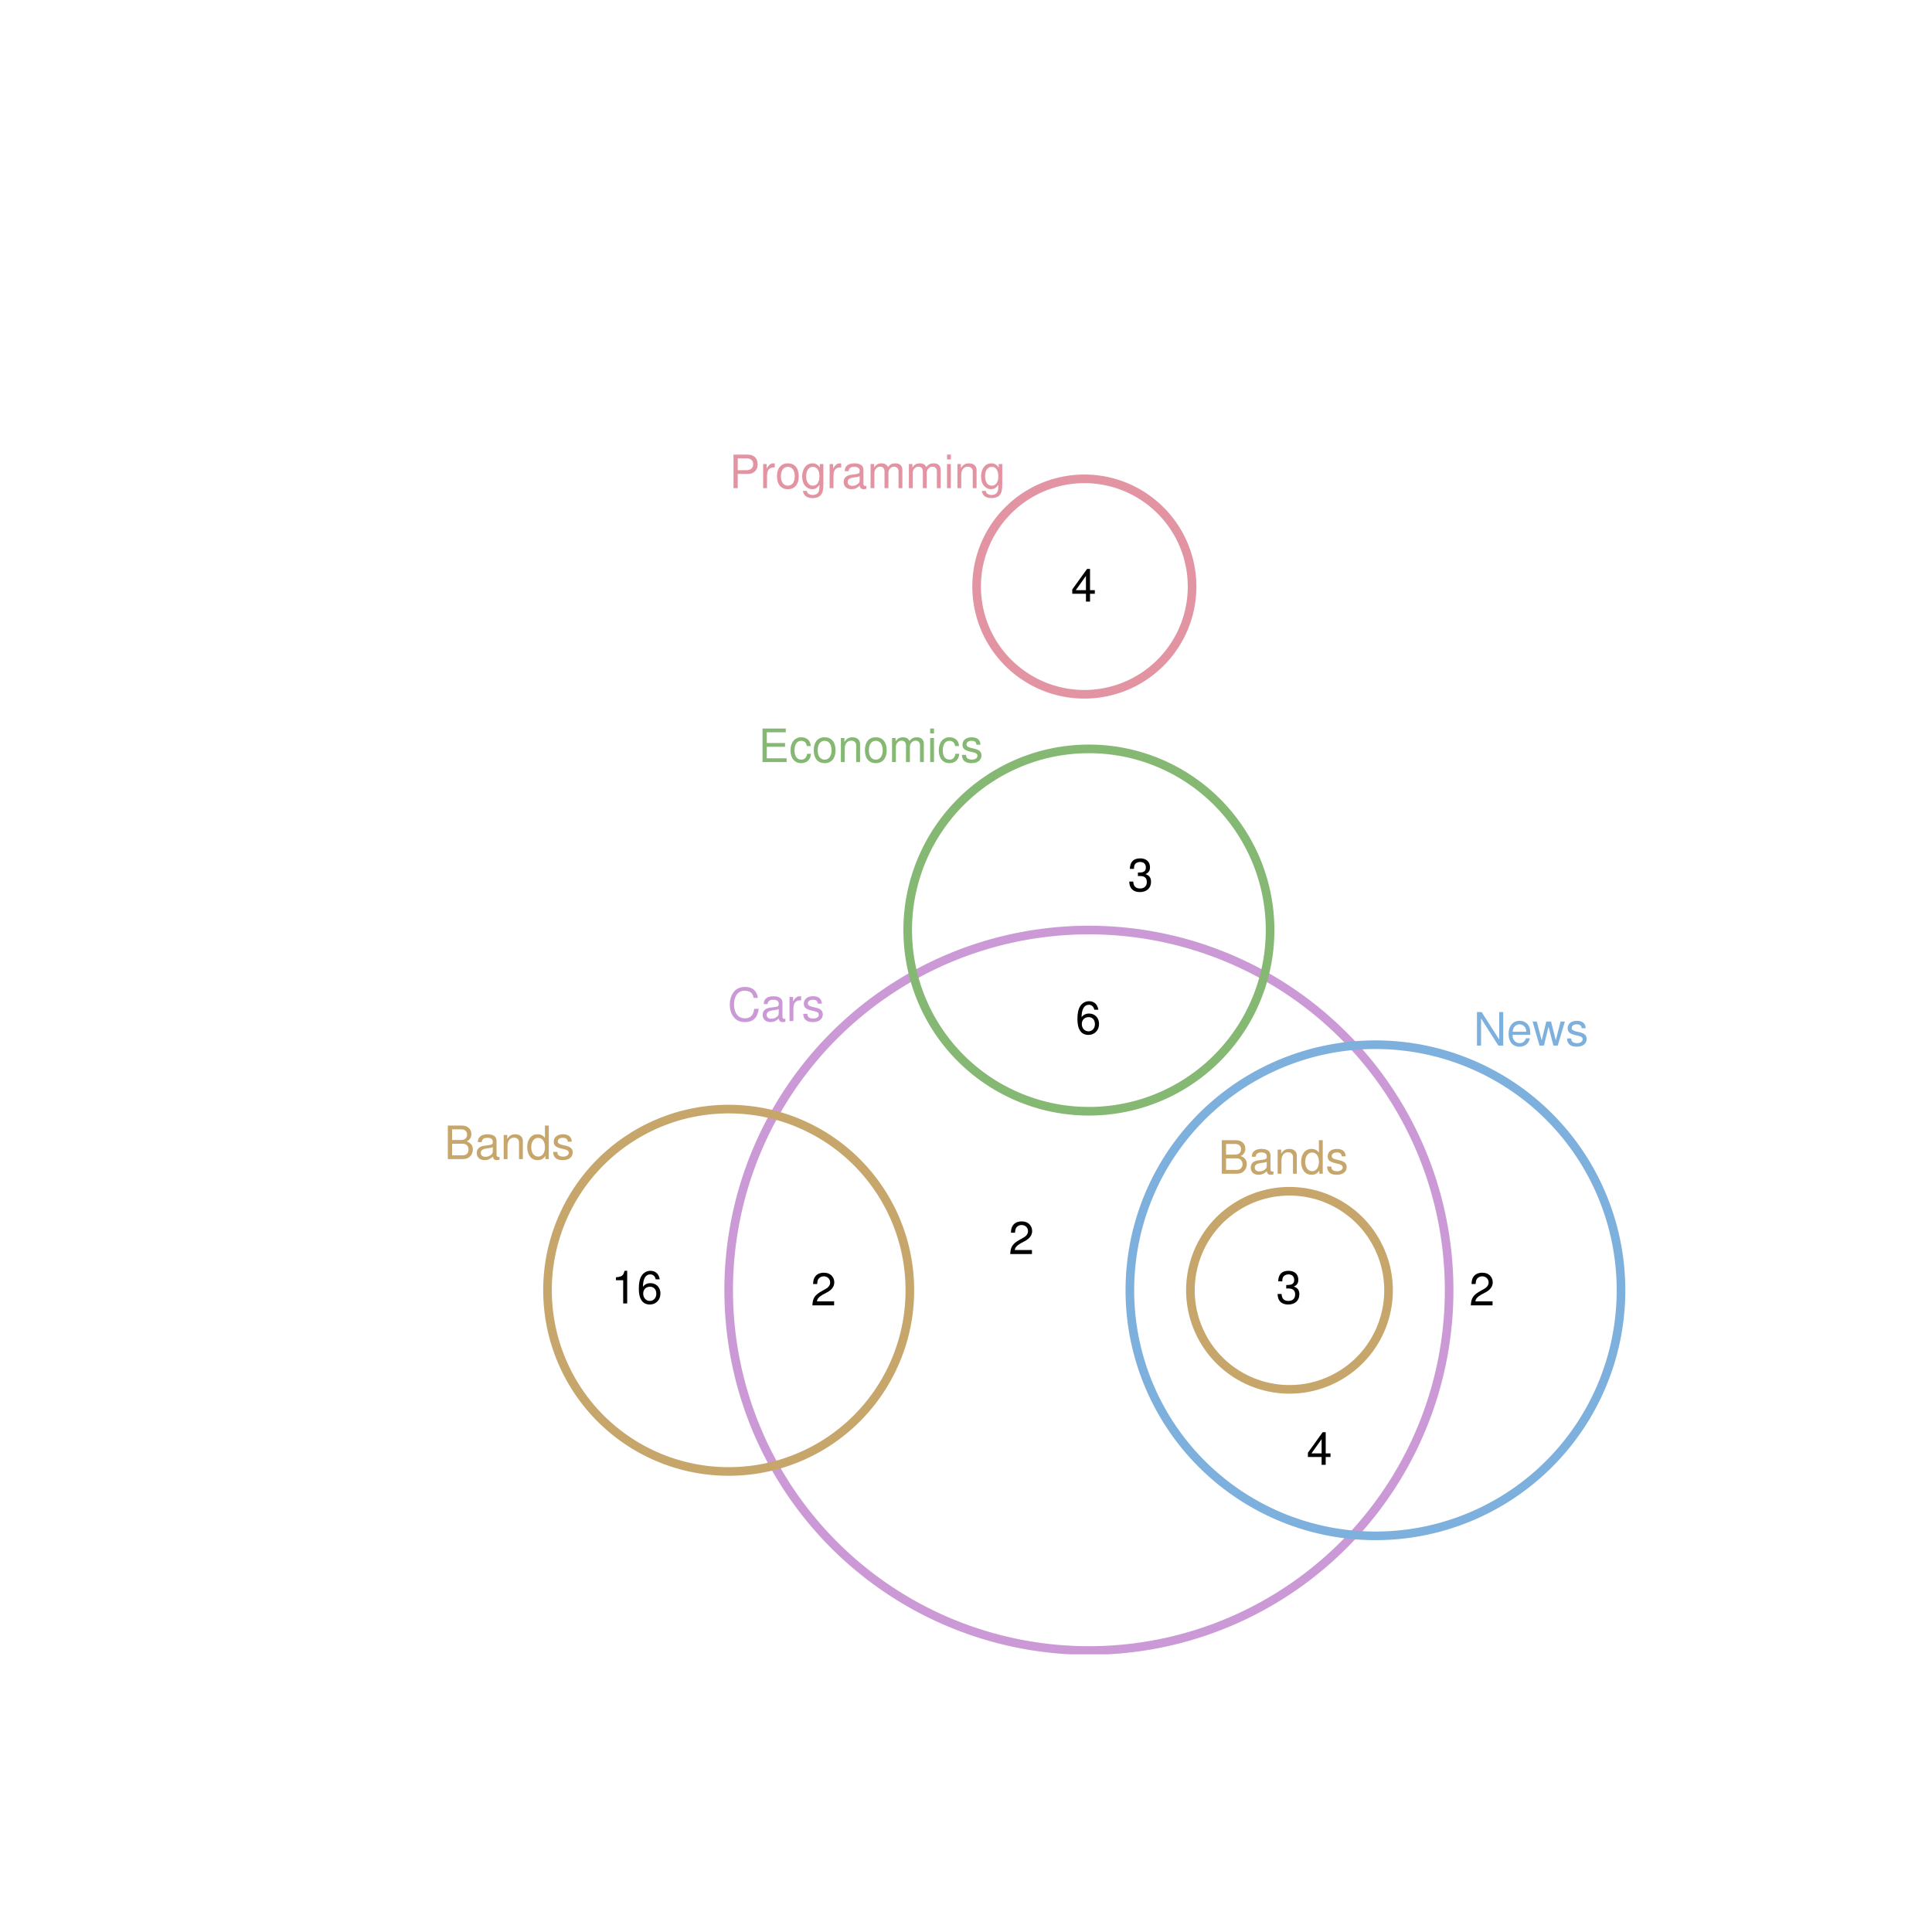 <?xml version="1.0" encoding="UTF-8" standalone="no"?>
<svg
   xmlns:dc="http://purl.org/dc/elements/1.1/"
   xmlns:cc="http://creativecommons.org/ns#"
   xmlns:rdf="http://www.w3.org/1999/02/22-rdf-syntax-ns#"
   xmlns:svg="http://www.w3.org/2000/svg"
   xmlns="http://www.w3.org/2000/svg"
   xmlns:xlink="http://www.w3.org/1999/xlink"
   xmlns:sodipodi="http://sodipodi.sourceforge.net/DTD/sodipodi-0.dtd"
   xmlns:inkscape="http://www.inkscape.org/namespaces/inkscape"
   width="504pt"
   height="504pt"
   viewBox="0 0 504 504"
   version="1.1"
   id="svg2"
   inkscape:version="0.91 r13725"
   sodipodi:docname="t1.zones.zones-icircles.svg">
  <sodipodi:namedview
     pagecolor="#ffffff"
     bordercolor="#666666"
     borderopacity="1"
     objecttolerance="10"
     gridtolerance="10"
     guidetolerance="10"
     inkscape:pageopacity="0"
     inkscape:pageshadow="2"
     inkscape:window-width="1920"
     inkscape:window-height="1016"
     id="namedview223"
     showgrid="false"
     inkscape:zoom="1.4984127"
     inkscape:cx="239.58768"
     inkscape:cy="318.14262"
     inkscape:window-x="0"
     inkscape:window-y="27"
     inkscape:window-maximized="1"
     inkscape:current-layer="svg2" />
  <defs
     id="defs4">
    <g
       id="g6">
      <symbol
         overflow="visible"
         id="glyph0-0">
        <path
           style="stroke:none;"
           d=""
           id="path9" />
      </symbol>
      <symbol
         overflow="visible"
         id="glyph0-1">
        <path
           style="stroke:none;"
           d="M 7.938 -6.031 C 7.594 -7.953 6.484 -8.891 4.578 -8.891 C 3.391 -8.891 2.453 -8.516 1.797 -7.797 C 1.016 -6.938 0.578 -5.688 0.578 -4.266 C 0.578 -2.828 1.016 -1.594 1.844 -0.75 C 2.516 -0.047 3.391 0.281 4.531 0.281 C 6.656 0.281 7.859 -0.875 8.125 -3.188 L 6.969 -3.188 C 6.875 -2.594 6.75 -2.188 6.578 -1.844 C 6.219 -1.109 5.469 -0.703 4.531 -0.703 C 2.797 -0.703 1.688 -2.094 1.688 -4.281 C 1.688 -6.531 2.75 -7.906 4.438 -7.906 C 5.141 -7.906 5.812 -7.688 6.172 -7.359 C 6.484 -7.062 6.672 -6.688 6.797 -6.031 Z M 7.938 -6.031 "
           id="path12" />
      </symbol>
      <symbol
         overflow="visible"
         id="glyph0-2">
        <path
           style="stroke:none;"
           d="M 6.422 -0.594 C 6.312 -0.562 6.266 -0.562 6.203 -0.562 C 5.859 -0.562 5.656 -0.75 5.656 -1.062 L 5.656 -4.75 C 5.656 -5.875 4.844 -6.469 3.297 -6.469 C 2.391 -6.469 1.625 -6.203 1.219 -5.734 C 0.922 -5.406 0.797 -5.047 0.781 -4.422 L 1.781 -4.422 C 1.875 -5.203 2.328 -5.547 3.266 -5.547 C 4.156 -5.547 4.672 -5.203 4.672 -4.609 L 4.672 -4.344 C 4.672 -3.922 4.422 -3.75 3.625 -3.641 C 2.203 -3.469 1.984 -3.422 1.609 -3.266 C 0.875 -2.969 0.5 -2.406 0.5 -1.578 C 0.5 -0.438 1.297 0.281 2.562 0.281 C 3.359 0.281 4 0 4.703 -0.641 C 4.781 -0.016 5.094 0.281 5.734 0.281 C 5.938 0.281 6.094 0.25 6.422 0.172 Z M 4.672 -1.984 C 4.672 -1.641 4.578 -1.438 4.266 -1.156 C 3.859 -0.797 3.375 -0.594 2.781 -0.594 C 2 -0.594 1.547 -0.969 1.547 -1.609 C 1.547 -2.266 1.984 -2.609 3.062 -2.766 C 4.109 -2.906 4.328 -2.953 4.672 -3.109 Z M 4.672 -1.984 "
           id="path15" />
      </symbol>
      <symbol
         overflow="visible"
         id="glyph0-3">
        <path
           style="stroke:none;"
           d="M 0.828 -6.281 L 0.828 0 L 1.844 0 L 1.844 -3.266 C 1.844 -4.156 2.062 -4.75 2.547 -5.094 C 2.859 -5.328 3.156 -5.406 3.859 -5.406 L 3.859 -6.438 C 3.688 -6.453 3.594 -6.469 3.469 -6.469 C 2.812 -6.469 2.328 -6.078 1.75 -5.141 L 1.75 -6.281 Z M 0.828 -6.281 "
           id="path18" />
      </symbol>
      <symbol
         overflow="visible"
         id="glyph0-4">
        <path
           style="stroke:none;"
           d="M 5.25 -4.531 C 5.25 -5.766 4.422 -6.469 2.969 -6.469 C 1.516 -6.469 0.562 -5.719 0.562 -4.547 C 0.562 -3.562 1.062 -3.094 2.562 -2.734 L 3.484 -2.516 C 4.188 -2.344 4.469 -2.094 4.469 -1.625 C 4.469 -1.047 3.875 -0.641 3 -0.641 C 2.453 -0.641 2 -0.797 1.75 -1.062 C 1.594 -1.25 1.531 -1.422 1.469 -1.875 L 0.406 -1.875 C 0.453 -0.422 1.266 0.281 2.922 0.281 C 4.5 0.281 5.516 -0.5 5.516 -1.719 C 5.516 -2.656 4.984 -3.172 3.734 -3.469 L 2.766 -3.703 C 1.953 -3.891 1.609 -4.156 1.609 -4.594 C 1.609 -5.172 2.125 -5.547 2.938 -5.547 C 3.75 -5.547 4.172 -5.203 4.203 -4.531 Z M 5.25 -4.531 "
           id="path21" />
      </symbol>
      <symbol
         overflow="visible"
         id="glyph0-5">
        <path
           style="stroke:none;"
           d="M 7.75 -8.75 L 6.703 -8.75 L 6.703 -1.594 L 2.125 -8.75 L 0.906 -8.75 L 0.906 0 L 1.969 0 L 1.969 -7.094 L 6.484 0 L 7.75 0 Z M 7.75 -8.75 "
           id="path24" />
      </symbol>
      <symbol
         overflow="visible"
         id="glyph0-6">
        <path
           style="stroke:none;"
           d="M 6.156 -2.812 C 6.156 -3.766 6.078 -4.344 5.906 -4.812 C 5.5 -5.844 4.531 -6.469 3.359 -6.469 C 1.609 -6.469 0.484 -5.125 0.484 -3.062 C 0.484 -1 1.578 0.281 3.344 0.281 C 4.781 0.281 5.766 -0.547 6.031 -1.906 L 5.016 -1.906 C 4.734 -1.078 4.172 -0.641 3.375 -0.641 C 2.734 -0.641 2.203 -0.938 1.859 -1.469 C 1.625 -1.828 1.531 -2.188 1.531 -2.812 Z M 1.547 -3.625 C 1.625 -4.781 2.344 -5.547 3.344 -5.547 C 4.328 -5.547 5.094 -4.734 5.094 -3.703 C 5.094 -3.672 5.094 -3.641 5.078 -3.625 Z M 1.547 -3.625 "
           id="path27" />
      </symbol>
      <symbol
         overflow="visible"
         id="glyph0-7">
        <path
           style="stroke:none;"
           d="M 6.641 0 L 8.5 -6.281 L 7.375 -6.281 L 6.125 -1.391 L 4.891 -6.281 L 3.656 -6.281 L 2.453 -1.391 L 1.172 -6.281 L 0.078 -6.281 L 1.891 0 L 3.031 0 L 4.234 -4.938 L 5.516 0 Z M 6.641 0 "
           id="path30" />
      </symbol>
      <symbol
         overflow="visible"
         id="glyph0-8">
        <path
           style="stroke:none;"
           d="M 0.953 0 L 4.891 0 C 5.719 0 6.344 -0.234 6.797 -0.734 C 7.234 -1.188 7.469 -1.812 7.469 -2.5 C 7.469 -3.547 7 -4.188 5.875 -4.625 C 6.672 -4.984 7.094 -5.641 7.094 -6.531 C 7.094 -7.156 6.859 -7.734 6.391 -8.141 C 5.938 -8.562 5.344 -8.75 4.5 -8.75 L 0.953 -8.75 Z M 2.062 -4.984 L 2.062 -7.766 L 4.219 -7.766 C 4.844 -7.766 5.203 -7.688 5.5 -7.453 C 5.812 -7.219 5.969 -6.859 5.969 -6.375 C 5.969 -5.906 5.812 -5.531 5.5 -5.297 C 5.203 -5.062 4.844 -4.984 4.219 -4.984 Z M 2.062 -0.984 L 2.062 -4 L 4.781 -4 C 5.328 -4 5.688 -3.859 5.953 -3.578 C 6.219 -3.297 6.359 -2.922 6.359 -2.484 C 6.359 -2.062 6.219 -1.688 5.953 -1.406 C 5.688 -1.109 5.328 -0.984 4.781 -0.984 Z M 2.062 -0.984 "
           id="path33" />
      </symbol>
      <symbol
         overflow="visible"
         id="glyph0-9">
        <path
           style="stroke:none;"
           d="M 0.844 -6.281 L 0.844 0 L 1.844 0 L 1.844 -3.469 C 1.844 -4.75 2.516 -5.594 3.547 -5.594 C 4.344 -5.594 4.844 -5.109 4.844 -4.359 L 4.844 0 L 5.844 0 L 5.844 -4.75 C 5.844 -5.797 5.062 -6.469 3.859 -6.469 C 2.922 -6.469 2.312 -6.109 1.766 -5.234 L 1.766 -6.281 Z M 0.844 -6.281 "
           id="path36" />
      </symbol>
      <symbol
         overflow="visible"
         id="glyph0-10">
        <path
           style="stroke:none;"
           d="M 5.938 -8.75 L 4.938 -8.75 L 4.938 -5.5 C 4.531 -6.125 3.859 -6.469 3.016 -6.469 C 1.375 -6.469 0.312 -5.156 0.312 -3.156 C 0.312 -1.031 1.359 0.281 3.047 0.281 C 3.906 0.281 4.516 -0.047 5.047 -0.828 L 5.047 0 L 5.938 0 Z M 3.188 -5.531 C 4.266 -5.531 4.938 -4.578 4.938 -3.078 C 4.938 -1.625 4.25 -0.656 3.188 -0.656 C 2.094 -0.656 1.359 -1.625 1.359 -3.094 C 1.359 -4.562 2.094 -5.531 3.188 -5.531 Z M 3.188 -5.531 "
           id="path39" />
      </symbol>
      <symbol
         overflow="visible"
         id="glyph0-11">
        <path
           style="stroke:none;"
           d="M 2.203 -3.984 L 6.953 -3.984 L 6.953 -4.969 L 2.203 -4.969 L 2.203 -7.766 L 7.141 -7.766 L 7.141 -8.75 L 1.078 -8.75 L 1.078 0 L 7.359 0 L 7.359 -0.984 L 2.203 -0.984 Z M 2.203 -3.984 "
           id="path42" />
      </symbol>
      <symbol
         overflow="visible"
         id="glyph0-12">
        <path
           style="stroke:none;"
           d="M 5.656 -4.172 C 5.609 -4.781 5.469 -5.188 5.234 -5.531 C 4.797 -6.125 4.047 -6.469 3.172 -6.469 C 1.469 -6.469 0.375 -5.125 0.375 -3.031 C 0.375 -1.016 1.453 0.281 3.156 0.281 C 4.656 0.281 5.609 -0.625 5.719 -2.156 L 4.719 -2.156 C 4.547 -1.156 4.031 -0.641 3.188 -0.641 C 2.078 -0.641 1.422 -1.547 1.422 -3.031 C 1.422 -4.609 2.062 -5.547 3.156 -5.547 C 4 -5.547 4.531 -5.047 4.641 -4.172 Z M 5.656 -4.172 "
           id="path45" />
      </symbol>
      <symbol
         overflow="visible"
         id="glyph0-13">
        <path
           style="stroke:none;"
           d="M 3.266 -6.469 C 1.5 -6.469 0.438 -5.203 0.438 -3.094 C 0.438 -0.984 1.484 0.281 3.281 0.281 C 5.047 0.281 6.125 -0.984 6.125 -3.047 C 6.125 -5.219 5.078 -6.469 3.266 -6.469 Z M 3.281 -5.547 C 4.406 -5.547 5.078 -4.625 5.078 -3.062 C 5.078 -1.578 4.375 -0.641 3.281 -0.641 C 2.156 -0.641 1.469 -1.578 1.469 -3.094 C 1.469 -4.609 2.156 -5.547 3.281 -5.547 Z M 3.281 -5.547 "
           id="path48" />
      </symbol>
      <symbol
         overflow="visible"
         id="glyph0-14">
        <path
           style="stroke:none;"
           d="M 0.844 -6.281 L 0.844 0 L 1.844 0 L 1.844 -3.953 C 1.844 -4.859 2.516 -5.594 3.328 -5.594 C 4.062 -5.594 4.484 -5.141 4.484 -4.328 L 4.484 0 L 5.5 0 L 5.5 -3.953 C 5.5 -4.859 6.156 -5.594 6.969 -5.594 C 7.703 -5.594 8.141 -5.125 8.141 -4.328 L 8.141 0 L 9.141 0 L 9.141 -4.719 C 9.141 -5.844 8.5 -6.469 7.312 -6.469 C 6.484 -6.469 5.969 -6.219 5.391 -5.516 C 5.016 -6.188 4.516 -6.469 3.703 -6.469 C 2.859 -6.469 2.297 -6.156 1.766 -5.406 L 1.766 -6.281 Z M 0.844 -6.281 "
           id="path51" />
      </symbol>
      <symbol
         overflow="visible"
         id="glyph0-15">
        <path
           style="stroke:none;"
           d="M 1.797 -6.281 L 0.797 -6.281 L 0.797 0 L 1.797 0 Z M 1.797 -8.75 L 0.797 -8.75 L 0.797 -7.484 L 1.797 -7.484 Z M 1.797 -8.75 "
           id="path54" />
      </symbol>
      <symbol
         overflow="visible"
         id="glyph0-16">
        <path
           style="stroke:none;"
           d="M 2.203 -3.703 L 4.953 -3.703 C 5.641 -3.703 6.188 -3.906 6.641 -4.328 C 7.172 -4.812 7.406 -5.375 7.406 -6.188 C 7.406 -7.828 6.438 -8.75 4.703 -8.75 L 1.094 -8.75 L 1.094 0 L 2.203 0 Z M 2.203 -4.688 L 2.203 -7.766 L 4.531 -7.766 C 5.609 -7.766 6.234 -7.188 6.234 -6.234 C 6.234 -5.266 5.609 -4.688 4.531 -4.688 Z M 2.203 -4.688 "
           id="path57" />
      </symbol>
      <symbol
         overflow="visible"
         id="glyph0-17">
        <path
           style="stroke:none;"
           d="M 4.938 -6.281 L 4.938 -5.375 C 4.438 -6.125 3.828 -6.469 3.031 -6.469 C 1.422 -6.469 0.344 -5.078 0.344 -3.031 C 0.344 -2 0.625 -1.156 1.141 -0.562 C 1.609 -0.031 2.281 0.281 2.938 0.281 C 3.734 0.281 4.281 -0.062 4.844 -0.859 L 4.844 -0.531 C 4.844 0.328 4.734 0.844 4.484 1.188 C 4.219 1.562 3.703 1.781 3.094 1.781 C 2.641 1.781 2.234 1.656 1.953 1.438 C 1.734 1.266 1.625 1.094 1.578 0.719 L 0.547 0.719 C 0.656 1.906 1.578 2.609 3.062 2.609 C 4 2.609 4.797 2.312 5.203 1.812 C 5.688 1.234 5.875 0.438 5.875 -1.031 L 5.875 -6.281 Z M 3.125 -5.547 C 4.219 -5.547 4.844 -4.625 4.844 -3.062 C 4.844 -1.562 4.203 -0.641 3.141 -0.641 C 2.047 -0.641 1.391 -1.578 1.391 -3.094 C 1.391 -4.609 2.062 -5.547 3.125 -5.547 Z M 3.125 -5.547 "
           id="path60" />
      </symbol>
      <symbol
         overflow="visible"
         id="glyph0-18">
        <path
           style="stroke:none;"
           d="M 3.922 -2.047 L 3.922 0 L 4.984 0 L 4.984 -2.047 L 6.234 -2.047 L 6.234 -2.984 L 4.984 -2.984 L 4.984 -8.516 L 4.203 -8.516 L 0.344 -3.156 L 0.344 -2.047 Z M 3.922 -2.984 L 1.266 -2.984 L 3.922 -6.703 Z M 3.922 -2.984 "
           id="path63" />
      </symbol>
      <symbol
         overflow="visible"
         id="glyph0-19">
        <path
           style="stroke:none;"
           d="M 2.656 -3.906 L 3.234 -3.906 C 4.391 -3.906 4.984 -3.391 4.984 -2.359 C 4.984 -1.297 4.328 -0.656 3.234 -0.656 C 2.078 -0.656 1.516 -1.234 1.438 -2.469 L 0.391 -2.469 C 0.438 -1.781 0.547 -1.344 0.75 -0.953 C 1.188 -0.141 2.031 0.281 3.188 0.281 C 4.938 0.281 6.078 -0.766 6.078 -2.375 C 6.078 -3.453 5.656 -4.062 4.625 -4.406 C 5.422 -4.719 5.812 -5.312 5.812 -6.172 C 5.812 -7.625 4.844 -8.516 3.234 -8.516 C 1.516 -8.516 0.594 -7.578 0.562 -5.766 L 1.625 -5.766 C 1.625 -6.281 1.688 -6.562 1.812 -6.828 C 2.047 -7.297 2.578 -7.578 3.234 -7.578 C 4.172 -7.578 4.734 -7.031 4.734 -6.125 C 4.734 -5.531 4.531 -5.172 4.062 -4.984 C 3.766 -4.859 3.391 -4.812 2.656 -4.797 Z M 2.656 -3.906 "
           id="path66" />
      </symbol>
      <symbol
         overflow="visible"
         id="glyph0-20">
        <path
           style="stroke:none;"
           d="M 5.969 -6.281 C 5.766 -7.688 4.859 -8.516 3.562 -8.516 C 2.625 -8.516 1.781 -8.047 1.281 -7.297 C 0.75 -6.469 0.516 -5.422 0.516 -3.875 C 0.516 -2.453 0.734 -1.531 1.234 -0.781 C 1.688 -0.094 2.438 0.281 3.375 0.281 C 4.984 0.281 6.156 -0.922 6.156 -2.594 C 6.156 -4.172 5.078 -5.297 3.547 -5.297 C 2.719 -5.297 2.047 -4.969 1.594 -4.344 C 1.609 -6.422 2.281 -7.578 3.484 -7.578 C 4.234 -7.578 4.75 -7.109 4.922 -6.281 Z M 3.422 -4.359 C 4.438 -4.359 5.078 -3.641 5.078 -2.516 C 5.078 -1.438 4.359 -0.656 3.391 -0.656 C 2.406 -0.656 1.656 -1.469 1.656 -2.562 C 1.656 -3.625 2.375 -4.359 3.422 -4.359 Z M 3.422 -4.359 "
           id="path69" />
      </symbol>
      <symbol
         overflow="visible"
         id="glyph0-21">
        <path
           style="stroke:none;"
           d="M 6.078 -1.047 L 1.594 -1.047 C 1.703 -1.734 2.094 -2.188 3.125 -2.797 L 4.328 -3.438 C 5.516 -4.094 6.125 -4.969 6.125 -6.016 C 6.125 -6.719 5.844 -7.375 5.344 -7.844 C 4.844 -8.297 4.219 -8.516 3.406 -8.516 C 2.328 -8.516 1.531 -8.125 1.062 -7.406 C 0.75 -6.953 0.625 -6.422 0.594 -5.562 L 1.656 -5.562 C 1.688 -6.125 1.766 -6.484 1.906 -6.75 C 2.188 -7.266 2.734 -7.578 3.375 -7.578 C 4.328 -7.578 5.047 -6.906 5.047 -5.984 C 5.047 -5.312 4.656 -4.734 3.906 -4.312 L 2.797 -3.688 C 1.016 -2.672 0.5 -1.875 0.406 0 L 6.078 0 Z M 6.078 -1.047 "
           id="path72" />
      </symbol>
      <symbol
         overflow="visible"
         id="glyph0-22">
        <path
           style="stroke:none;"
           d="M 3.109 -6.062 L 3.109 0 L 4.156 0 L 4.156 -8.516 L 3.469 -8.516 C 3.094 -7.203 2.859 -7.016 1.219 -6.812 L 1.219 -6.062 Z M 3.109 -6.062 "
           id="path75" />
      </symbol>
    </g>
    <clipPath
       id="clip1">
      <path
         d="M 188 241 L 380 241 L 380 431.559 L 188 431.559 Z M 188 241 "
         id="path78" />
    </clipPath>
  </defs>
  <g
     style="clip-rule:nonzero"
     id="g83"
     clip-path="url(#clip1)">
    <path
       inkscape:connector-curvature="0"
       id="path85"
       d="m 190.09,336.594 0.004,0.941 0.016,0.938 0.023,0.941 0.031,0.938 0.043,0.941 0.055,0.938 0.059,0.938 0.07,0.938 0.082,0.934 0.086,0.938 0.102,0.934 0.105,0.934 0.117,0.934 0.129,0.93 0.133,0.93 0.145,0.93 0.156,0.926 0.164,0.926 0.172,0.922 0.184,0.922 0.191,0.922 0.199,0.918 0.211,0.914 0.219,0.914 0.227,0.914 0.238,0.906 0.246,0.91 0.254,0.902 0.266,0.902 0.273,0.898 0.281,0.898 0.289,0.891 0.301,0.891 0.309,0.887 0.32,0.887 0.324,0.879 0.336,0.879 0.344,0.875 0.355,0.871 0.359,0.867 0.371,0.863 0.379,0.859 0.387,0.855 0.395,0.852 0.406,0.848 0.414,0.844 0.422,0.844 0.43,0.832 0.438,0.832 0.445,0.828 0.453,0.82 0.465,0.82 0.469,0.812 0.48,0.809 0.488,0.805 0.496,0.797 0.5,0.793 0.512,0.789 0.52,0.785 0.527,0.777 0.535,0.773 0.539,0.766 0.551,0.762 0.559,0.758 0.562,0.75 0.574,0.746 0.578,0.738 0.59,0.734 0.594,0.727 0.602,0.723 0.609,0.715 0.617,0.711 0.621,0.703 0.629,0.695 0.637,0.691 0.645,0.684 0.652,0.68 0.656,0.672 0.664,0.664 0.672,0.656 0.676,0.652 0.684,0.645 0.691,0.637 0.695,0.633 0.703,0.621 0.711,0.617 0.715,0.609 0.723,0.602 0.727,0.598 0.73,0.586 0.742,0.582 0.742,0.574 0.75,0.562 0.758,0.559 0.762,0.551 0.766,0.543 0.773,0.535 0.777,0.527 0.785,0.52 0.785,0.512 0.793,0.504 0.801,0.496 0.801,0.488 0.809,0.477 0.812,0.473 0.816,0.465 0.824,0.453 0.824,0.449 0.832,0.438 0.836,0.43 0.84,0.422 0.844,0.414 0.848,0.406 0.852,0.398 0.855,0.387 0.859,0.379 0.863,0.371 0.867,0.363 0.871,0.352 0.875,0.348 0.875,0.336 0.883,0.324 0.883,0.32 0.887,0.309 0.891,0.301 0.895,0.293 0.895,0.281 0.898,0.273 0.902,0.266 0.906,0.258 0.906,0.246 0.906,0.238 0.914,0.227 0.914,0.223 0.914,0.207 0.918,0.203 0.922,0.191 0.918,0.184 0.926,0.172 0.926,0.164 0.926,0.156 0.93,0.145 0.93,0.137 0.93,0.129 0.934,0.117 0.934,0.109 0.934,0.098 0.934,0.09 0.938,0.082 0.938,0.07 0.938,0.062 0.938,0.051 0.938,0.043 0.941,0.035 0.938,0.023 0.941,0.016 0.938,0.004 0.941,-0.004 0.938,-0.012 0.941,-0.023 0.938,-0.031 0.938,-0.043 0.941,-0.051 0.938,-0.059 0.938,-0.07 0.934,-0.078 0.938,-0.09 0.934,-0.098 0.934,-0.105 0.934,-0.117 0.93,-0.125 0.93,-0.137 0.93,-0.145 0.926,-0.152 0.926,-0.164 0.926,-0.172 0.922,-0.18 0.918,-0.191 0.918,-0.199 0.918,-0.211 0.914,-0.219 0.91,-0.227 0.91,-0.234 0.906,-0.246 0.906,-0.254 0.902,-0.266 0.898,-0.27 0.895,-0.281 0.895,-0.293 0.891,-0.297 0.887,-0.309 0.887,-0.316 0.879,-0.328 0.879,-0.336 0.875,-0.344 0.871,-0.352 0.867,-0.359 0.863,-0.371 0.863,-0.375 0.855,-0.387 0.852,-0.398 0.848,-0.402 0.844,-0.414 0.84,-0.418 0.836,-0.43 0.832,-0.438 0.828,-0.445 0.824,-0.453 0.816,-0.465 0.812,-0.469 0.809,-0.48 0.805,-0.484 0.801,-0.496 0.793,-0.5 0.789,-0.512 0.785,-0.52 0.777,-0.523 0.773,-0.535 0.77,-0.543 0.762,-0.547 0.758,-0.559 0.75,-0.562 0.746,-0.574 0.738,-0.578 0.734,-0.586 0.727,-0.594 0.723,-0.602 0.719,-0.609 0.707,-0.613 0.707,-0.625 0.695,-0.629 0.691,-0.637 0.684,-0.645 0.68,-0.648 0.672,-0.656 0.664,-0.664 0.66,-0.672 0.652,-0.676 0.645,-0.684 0.637,-0.688 0.633,-0.699 0.625,-0.699 0.617,-0.711 0.609,-0.715 0.602,-0.719 0.598,-0.727 0.586,-0.734 0.582,-0.738 0.574,-0.742 0.566,-0.75 0.559,-0.758 0.551,-0.762 0.543,-0.766 0.535,-0.773 0.527,-0.777 0.52,-0.781 0.516,-0.789 0.504,-0.793 0.496,-0.797 0.488,-0.801 0.48,-0.809 0.473,-0.812 0.465,-0.816 0.453,-0.82 0.449,-0.828 0.438,-0.832 0.434,-0.832 0.422,-0.84 0.414,-0.844 0.406,-0.848 0.398,-0.852 0.387,-0.855 0.379,-0.859 0.375,-0.863 0.359,-0.867 0.355,-0.871 0.348,-0.871 0.336,-0.879 0.328,-0.879 0.32,-0.887 0.309,-0.887 0.301,-0.887 0.293,-0.895 0.285,-0.895 0.273,-0.898 0.266,-0.902 0.258,-0.906 0.246,-0.906 0.238,-0.906 0.23,-0.914 0.219,-0.91 0.211,-0.918 0.203,-0.918 0.191,-0.918 0.184,-0.922 0.176,-0.922 0.164,-0.926 0.156,-0.926 0.148,-0.93 0.137,-0.93 0.125,-0.93 0.121,-0.934 0.109,-0.934 0.098,-0.934 0.094,-0.938 0.078,-0.934 0.074,-0.938 0.062,-0.938 0.051,-0.938 0.047,-0.938 0.031,-0.941 0.027,-0.938 0.016,-0.941 0.004,-0.938 0,-0.941 -0.016,-0.938 -0.019,-0.941 -0.031,-0.938 -0.043,-0.941 -0.051,-0.938 -0.059,-0.938 -0.07,-0.938 -0.078,-0.938 -0.086,-0.934 -0.098,-0.934 -0.105,-0.934 -0.117,-0.934 -0.125,-0.93 -0.133,-0.934 -0.145,-0.926 -0.152,-0.93 -0.16,-0.926 -0.172,-0.922 -0.184,-0.922 -0.188,-0.922 -0.199,-0.918 -0.207,-0.914 -0.219,-0.914 -0.227,-0.914 -0.234,-0.91 -0.246,-0.906 -0.254,-0.906 -0.262,-0.902 -0.273,-0.898 -0.281,-0.895 -0.289,-0.895 -0.297,-0.891 -0.309,-0.891 -0.316,-0.883 -0.324,-0.883 -0.336,-0.879 -0.34,-0.875 -0.352,-0.871 -0.363,-0.867 -0.367,-0.863 -0.379,-0.859 -0.387,-0.859 -0.395,-0.852 -0.402,-0.848 -0.41,-0.848 -0.422,-0.84 -0.426,-0.836 -0.438,-0.832 -0.445,-0.828 -0.453,-0.82 -0.461,-0.82 -0.469,-0.812 -0.48,-0.809 -0.484,-0.805 -0.496,-0.801 -0.5,-0.793 -0.512,-0.789 -0.516,-0.785 -0.527,-0.781 -0.531,-0.773 -0.543,-0.766 -0.547,-0.766 -0.555,-0.758 -0.566,-0.75 -0.57,-0.746 -0.578,-0.742 -0.586,-0.734 -0.594,-0.727 -0.602,-0.723 -0.605,-0.719 -0.617,-0.707 -0.621,-0.707 -0.629,-0.695 -0.637,-0.695 -0.641,-0.684 -0.652,-0.68 -0.656,-0.672 -0.66,-0.664 -0.672,-0.66 -0.676,-0.652 -0.684,-0.645 -0.688,-0.641 -0.695,-0.633 -0.703,-0.621 -0.707,-0.621 -0.715,-0.609 -0.719,-0.602 -0.727,-0.598 -0.734,-0.59 -0.738,-0.582 -0.742,-0.574 -0.75,-0.566 -0.754,-0.559 -0.762,-0.551 -0.766,-0.543 -0.773,-0.539 -0.777,-0.527 -0.781,-0.52 -0.785,-0.516 -0.793,-0.504 -0.797,-0.496 -0.805,-0.488 -0.809,-0.48 -0.809,-0.477 -0.816,-0.465 -0.824,-0.453 -0.824,-0.449 -0.832,-0.441 -0.832,-0.43 -0.84,-0.426 -0.844,-0.414 -0.848,-0.406 -0.852,-0.398 -0.855,-0.391 -0.855,-0.379 -0.863,-0.371 -0.867,-0.367 -0.871,-0.352 -0.871,-0.348 -0.879,-0.336 -0.879,-0.332 -0.883,-0.316 -0.887,-0.312 -0.891,-0.301 -0.895,-0.297 -0.895,-0.281 -0.898,-0.277 -0.902,-0.266 -0.902,-0.258 -0.906,-0.246 -0.91,-0.242 -0.91,-0.23 -0.914,-0.219 -0.914,-0.211 -0.918,-0.203 -0.918,-0.195 -0.922,-0.184 -0.926,-0.176 -0.922,-0.164 -0.93,-0.156 -0.926,-0.148 -0.93,-0.137 -0.93,-0.129 -0.934,-0.121 -0.934,-0.109 -0.934,-0.102 -0.934,-0.09 -0.938,-0.082 -0.938,-0.074 -0.938,-0.062 -0.938,-0.055 -0.938,-0.043 -0.941,-0.035 -0.938,-0.027 -0.941,-0.016 -0.938,-0.008 -0.941,0.004 -0.938,0.012 -0.941,0.019 -0.938,0.031 -0.941,0.039 -0.938,0.051 -0.938,0.059 -0.938,0.07 -0.934,0.074 -0.938,0.09 -0.934,0.094 -0.934,0.105 -0.934,0.117 -0.93,0.125 -0.934,0.133 -0.926,0.141 -0.93,0.152 -0.926,0.164 -0.922,0.168 -0.922,0.18 -0.922,0.191 -0.918,0.199 -0.918,0.207 -0.914,0.215 -0.91,0.227 -0.91,0.234 -0.91,0.242 -0.902,0.254 -0.902,0.262 -0.902,0.273 -0.895,0.277 -0.895,0.289 -0.891,0.301 -0.891,0.305 -0.883,0.316 -0.883,0.324 -0.879,0.332 -0.875,0.344 -0.871,0.352 -0.867,0.359 -0.867,0.367 -0.859,0.379 -0.855,0.383 -0.855,0.395 -0.848,0.402 -0.844,0.41 -0.844,0.422 -0.836,0.426 -0.832,0.438 -0.828,0.445 -0.824,0.449 -0.816,0.461 -0.816,0.469 -0.809,0.48 -0.805,0.484 -0.801,0.492 -0.793,0.5 -0.789,0.512 -0.785,0.516 -0.781,0.523 -0.773,0.535 -0.77,0.539 -0.762,0.547 -0.758,0.559 -0.754,0.562 -0.746,0.57 -0.738,0.578 -0.738,0.586 -0.727,0.59 -0.723,0.602 -0.719,0.605 -0.711,0.617 -0.703,0.621 -0.699,0.629 -0.691,0.633 -0.688,0.645 -0.68,0.648 -0.672,0.656 -0.668,0.66 -0.66,0.672 -0.652,0.676 -0.645,0.68 -0.641,0.691 -0.633,0.695 -0.625,0.699 -0.617,0.707 -0.613,0.715 -0.602,0.719 -0.598,0.727 -0.59,0.73 -0.582,0.738 -0.574,0.746 -0.566,0.746 -0.562,0.758 -0.551,0.758 -0.543,0.766 -0.539,0.773 -0.527,0.773 -0.523,0.785 -0.512,0.785 -0.508,0.793 -0.496,0.797 -0.488,0.801 -0.484,0.809 -0.473,0.809 -0.465,0.816 -0.457,0.824 -0.449,0.824 -0.441,0.828 -0.434,0.836 -0.422,0.836 -0.418,0.844 -0.406,0.848 -0.398,0.852 -0.391,0.855 -0.379,0.859 -0.375,0.859 -0.363,0.867 -0.355,0.871 -0.348,0.871 -0.34,0.879 -0.328,0.879 -0.32,0.883 -0.312,0.887 -0.301,0.891 -0.297,0.891 -0.285,0.895 -0.273,0.898 -0.27,0.902 -0.258,0.902 -0.246,0.906 -0.242,0.91 -0.23,0.91 -0.223,0.914 -0.211,0.914 -0.203,0.918 -0.195,0.918 -0.184,0.922 -0.176,0.922 -0.168,0.926 -0.156,0.926 -0.148,0.93 -0.141,0.93 -0.129,0.93 -0.117,0.934 -0.113,0.93 -0.102,0.938 -0.09,0.934 -0.086,0.938 -0.07,0.934 -0.066,0.938 -0.055,0.941 -0.043,0.938 -0.039,0.938 -0.023,0.941 -0.019,0.938 -0.008,0.941 0,0.297"
       style="fill:none;stroke:#cc99d7;stroke-width:2.25;stroke-linecap:round;stroke-linejoin:round;stroke-miterlimit:10;stroke-opacity:1" />
  </g>
  <g
     id="g87"
     style="fill:#cc99d7;fill-opacity:1"
     transform="translate(31.5,20.288)">
    <use
       height="100%"
       width="100%"
       id="use89"
       y="246.064"
       x="158.297"
       xlink:href="#glyph0-1" />
    <use
       height="100%"
       width="100%"
       id="use91"
       y="246.064"
       x="166.961"
       xlink:href="#glyph0-2" />
    <use
       height="100%"
       width="100%"
       id="use93"
       y="246.064"
       x="173.633"
       xlink:href="#glyph0-3" />
    <use
       height="100%"
       width="100%"
       id="use95"
       y="246.064"
       x="177.629"
       xlink:href="#glyph0-4" />
  </g>
  <path
     inkscape:connector-curvature="0"
     id="path97"
     d="m 294.746,336.594 0,0.641 0.012,0.641 0.016,0.641 0.023,0.641 0.027,0.641 0.035,0.641 0.043,0.637 0.047,0.641 0.055,0.637 0.059,0.637 0.07,0.641 0.07,0.633 0.082,0.637 0.086,0.637 0.094,0.633 0.098,0.633 0.105,0.633 0.109,0.629 0.242,1.258 0.133,0.629 0.137,0.625 0.141,0.625 0.152,0.621 0.152,0.625 0.164,0.617 0.168,0.617 0.172,0.617 0.18,0.617 0.188,0.613 0.191,0.609 0.199,0.609 0.203,0.605 0.211,0.605 0.219,0.605 0.223,0.598 0.227,0.598 0.234,0.598 0.242,0.594 0.246,0.59 0.254,0.59 0.258,0.586 0.262,0.586 0.547,1.156 0.281,0.578 0.289,0.57 0.293,0.57 0.297,0.566 0.305,0.562 0.309,0.562 0.316,0.559 0.32,0.555 0.328,0.551 0.332,0.547 0.336,0.543 0.344,0.543 0.348,0.535 0.355,0.535 0.359,0.531 0.363,0.527 0.371,0.523 0.375,0.52 0.379,0.516 0.387,0.512 0.387,0.508 0.398,0.504 0.398,0.5 0.406,0.496 0.41,0.492 0.414,0.488 0.422,0.484 0.422,0.477 0.43,0.477 0.438,0.473 0.438,0.465 0.445,0.461 0.445,0.457 0.453,0.453 0.457,0.449 0.461,0.445 0.938,0.875 0.477,0.43 0.48,0.426 0.48,0.418 0.488,0.418 0.492,0.41 0.496,0.406 0.5,0.398 0.504,0.395 0.508,0.391 0.512,0.387 0.516,0.383 0.52,0.375 0.52,0.367 0.527,0.367 0.531,0.359 1.07,0.703 0.543,0.344 0.543,0.336 0.547,0.332 0.551,0.328 0.555,0.32 0.559,0.316 0.559,0.312 0.562,0.305 0.566,0.297 0.57,0.293 0.574,0.289 0.574,0.281 0.578,0.277 0.578,0.27 0.586,0.266 0.586,0.258 0.59,0.254 0.59,0.246 0.594,0.242 0.594,0.234 0.598,0.23 0.602,0.223 0.602,0.215 0.605,0.211 0.609,0.207 0.609,0.199 0.609,0.191 0.613,0.188 0.613,0.18 0.617,0.176 0.617,0.168 0.621,0.16 0.621,0.156 0.621,0.152 0.625,0.141 0.625,0.137 0.629,0.133 0.629,0.125 0.629,0.117 0.629,0.113 0.633,0.105 0.633,0.098 0.633,0.094 0.637,0.086 0.637,0.082 0.633,0.074 0.637,0.066 0.641,0.062 0.637,0.055 0.641,0.047 0.637,0.043 0.641,0.035 0.641,0.031 0.641,0.023 0.641,0.016 0.641,0.008 0.641,0.004 0.641,0 0.641,-0.012 0.637,-0.016 0.641,-0.019 0.641,-0.027 0.641,-0.035 0.641,-0.043 0.637,-0.047 0.641,-0.055 0.637,-0.059 0.637,-0.066 0.637,-0.074 0.637,-0.078 0.633,-0.086 0.633,-0.094 0.633,-0.098 0.633,-0.105 0.633,-0.109 0.629,-0.117 0.629,-0.125 0.625,-0.129 0.629,-0.137 0.625,-0.141 1.242,-0.305 0.621,-0.16 0.617,-0.168 0.617,-0.176 0.613,-0.18 0.613,-0.184 0.613,-0.191 0.609,-0.199 0.605,-0.203 0.605,-0.211 0.605,-0.215 0.598,-0.223 0.602,-0.23 0.594,-0.234 0.594,-0.238 0.594,-0.246 0.586,-0.254 0.59,-0.258 0.582,-0.262 0.582,-0.27 0.578,-0.277 0.574,-0.277 0.574,-0.289 0.57,-0.293 0.566,-0.297 0.562,-0.305 0.562,-0.309 0.559,-0.316 0.555,-0.32 0.551,-0.324 0.547,-0.332 0.547,-0.34 0.539,-0.34 0.539,-0.348 0.535,-0.355 0.527,-0.359 0.527,-0.363 0.523,-0.367 0.523,-0.375 0.516,-0.379 0.512,-0.387 0.508,-0.391 0.504,-0.395 0.5,-0.398 0.496,-0.406 0.492,-0.41 0.488,-0.414 0.484,-0.418 0.48,-0.426 0.477,-0.43 0.469,-0.434 0.469,-0.438 0.461,-0.445 0.457,-0.445 0.457,-0.453 0.449,-0.457 0.441,-0.461 0.441,-0.465 0.434,-0.473 0.43,-0.473 0.426,-0.48 0.422,-0.48 0.418,-0.488 0.41,-0.492 0.406,-0.496 0.398,-0.5 0.398,-0.504 0.391,-0.504 0.387,-0.512 0.379,-0.516 0.375,-0.52 0.371,-0.523 0.367,-0.527 0.359,-0.527 0.355,-0.535 0.348,-0.535 0.344,-0.543 0.34,-0.543 0.332,-0.547 0.328,-0.551 0.32,-0.555 0.316,-0.555 0.312,-0.562 0.305,-0.562 0.594,-1.133 0.57,-1.148 0.277,-0.578 0.27,-0.582 0.266,-0.582 0.258,-0.586 0.254,-0.59 0.246,-0.59 0.242,-0.594 0.238,-0.594 0.227,-0.598 0.227,-0.602 0.215,-0.602 0.211,-0.605 0.207,-0.605 0.199,-0.609 0.195,-0.609 0.184,-0.613 0.184,-0.617 0.176,-0.613 0.168,-0.621 0.16,-0.617 0.156,-0.621 0.152,-0.625 0.145,-0.621 0.137,-0.629 0.133,-0.625 0.125,-0.629 0.117,-0.629 0.113,-0.633 0.105,-0.629 0.102,-0.633 0.094,-0.633 0.086,-0.637 0.082,-0.637 0.074,-0.633 0.066,-0.641 0.062,-0.637 0.055,-0.637 0.051,-0.641 0.043,-0.637 0.035,-0.641 0.031,-0.641 0.023,-0.641 0.016,-0.641 0.012,-0.641 0.004,-0.641 -0.004,-0.641 -0.008,-0.641 -0.016,-0.637 -0.019,-0.641 -0.027,-0.641 -0.035,-0.641 -0.043,-0.641 -0.047,-0.637 -0.051,-0.641 -0.062,-0.637 -0.066,-0.637 -0.07,-0.637 -0.078,-0.637 -0.086,-0.633 -0.094,-0.637 -0.098,-0.633 -0.102,-0.629 -0.113,-0.633 -0.113,-0.629 -0.125,-0.629 -0.129,-0.629 -0.137,-0.625 -0.141,-0.625 -0.148,-0.621 -0.156,-0.625 -0.16,-0.617 -0.164,-0.621 -0.176,-0.617 -0.18,-0.613 -0.184,-0.613 -0.191,-0.613 -0.199,-0.609 -0.203,-0.605 -0.207,-0.605 -0.438,-1.203 -0.23,-0.602 -0.23,-0.594 -0.242,-0.594 -0.246,-0.594 -0.25,-0.59 -0.258,-0.586 -0.262,-0.582 -0.27,-0.582 -0.555,-1.156 -0.578,-1.141 -0.602,-1.133 -0.309,-0.562 -0.316,-0.555 -0.32,-0.555 -0.324,-0.555 -0.332,-0.547 -0.336,-0.547 -0.344,-0.539 -0.348,-0.539 -0.352,-0.535 -0.359,-0.531 -0.363,-0.527 -0.367,-0.523 -0.375,-0.52 -0.379,-0.516 -0.773,-1.023 -0.395,-0.504 -0.398,-0.5 -0.406,-0.496 -0.41,-0.492 -0.414,-0.488 -0.418,-0.484 -0.426,-0.48 -0.43,-0.477 -0.434,-0.473 -0.438,-0.465 -0.441,-0.465 -0.449,-0.457 -0.449,-0.453 -0.457,-0.449 -0.461,-0.445 -0.465,-0.441 -0.945,-0.867 -0.48,-0.426 -0.48,-0.422 -0.488,-0.414 -0.984,-0.82 -0.5,-0.398 -0.504,-0.398 -0.508,-0.391 -0.508,-0.387 -0.516,-0.383 -0.52,-0.375 -0.523,-0.371 -0.523,-0.363 -0.531,-0.363 -1.07,-0.703 -0.539,-0.344 -0.543,-0.34 -0.547,-0.332 -0.551,-0.328 -0.555,-0.324 -0.559,-0.316 -0.559,-0.309 -0.562,-0.309 -0.566,-0.297 -0.57,-0.297 -0.57,-0.289 -0.574,-0.281 -0.578,-0.277 -0.578,-0.273 -0.586,-0.266 -0.586,-0.258 -0.586,-0.254 -0.59,-0.246 -0.594,-0.242 -0.598,-0.238 -0.598,-0.23 -0.598,-0.223 -0.605,-0.219 -0.602,-0.211 -0.609,-0.207 -0.605,-0.199 -0.613,-0.195 -0.609,-0.188 -0.617,-0.18 -0.613,-0.176 -0.621,-0.172 -0.617,-0.16 -0.621,-0.156 -0.625,-0.152 -0.621,-0.145 -0.629,-0.137 -0.625,-0.133 -0.629,-0.125 -0.629,-0.121 -0.629,-0.113 -0.633,-0.105 -0.633,-0.102 -0.633,-0.094 -0.637,-0.086 -0.633,-0.082 -0.637,-0.074 -0.637,-0.07 -0.637,-0.062 -0.641,-0.055 -0.637,-0.051 -0.641,-0.043 -0.641,-0.035 -0.637,-0.031 -0.641,-0.023 -0.641,-0.019 -0.641,-0.012 -0.641,-0.004 -0.641,0.004 -0.641,0.008 -0.641,0.012 -0.641,0.023 -0.641,0.027 -0.641,0.031 -0.637,0.043 -0.641,0.047 -0.637,0.051 -0.641,0.059 -0.637,0.066 -0.637,0.07 -0.633,0.082 -0.637,0.082 -1.266,0.188 -0.633,0.105 -0.633,0.109 -0.629,0.117 -0.629,0.121 -0.629,0.129 -0.625,0.137 -0.625,0.141 -0.621,0.148 -0.625,0.152 -0.617,0.16 -0.621,0.168 -0.617,0.172 -0.613,0.18 -0.613,0.184 -0.613,0.191 -0.609,0.195 -0.605,0.203 -0.605,0.211 -0.605,0.215 -0.602,0.223 -0.598,0.227 -0.598,0.234 -0.594,0.238 -0.59,0.246 -0.59,0.25 -0.586,0.258 -0.586,0.262 -0.582,0.27 -0.578,0.273 -0.578,0.277 -1.141,0.578 -0.57,0.297 -0.562,0.305 -0.562,0.309 -0.559,0.312 -0.555,0.32 -1.102,0.656 -0.543,0.336 -0.543,0.344 -0.539,0.348 -0.535,0.352 -0.531,0.355 -0.527,0.363 -0.523,0.371 -0.52,0.371 -0.516,0.379 -0.516,0.387 -0.508,0.387 -0.504,0.395 -0.504,0.398 -0.496,0.406 -0.492,0.406 -0.488,0.414 -0.484,0.422 -0.48,0.422 -0.477,0.43 -0.473,0.434 -0.469,0.438 -0.461,0.441 -0.461,0.445 -0.453,0.453 -0.449,0.457 -0.445,0.461 -0.441,0.465 -0.434,0.469 -0.434,0.473 -0.426,0.48 -0.422,0.48 -0.828,0.977 -0.406,0.496 -0.402,0.5 -0.789,1.008 -0.387,0.512 -0.758,1.031 -0.371,0.523 -0.367,0.527 -0.359,0.527 -0.355,0.535 -0.352,0.535 -0.344,0.539 -0.34,0.543 -0.332,0.547 -0.328,0.551 -0.324,0.555 -0.316,0.555 -0.312,0.559 -0.305,0.562 -0.301,0.566 -0.297,0.57 -0.289,0.57 -0.281,0.574 -0.277,0.578 -0.273,0.582 -0.266,0.582 -0.516,1.172 -0.246,0.59 -0.242,0.594 -0.238,0.594 -0.23,0.598 -0.223,0.602 -0.219,0.602 -0.215,0.605 -0.203,0.605 -0.203,0.609 -0.191,0.609 -0.191,0.613 -0.18,0.613 -0.176,0.617 -0.172,0.617 -0.164,0.621 -0.156,0.617 -0.152,0.625 -0.145,0.625 -0.137,0.625 -0.133,0.625 -0.125,0.629 -0.121,0.629 -0.113,0.629 -0.109,0.633 -0.195,1.266 -0.086,0.637 -0.082,0.633 -0.078,0.637 -0.066,0.637 -0.062,0.637 -0.059,0.641 -0.051,0.637 -0.043,0.641 -0.035,0.641 -0.031,0.637 -0.023,0.641 -0.019,0.641 -0.012,0.641 -0.004,0.641 0,0.203"
     style="fill:none;stroke:#7db0dc;stroke-width:2.25;stroke-linecap:round;stroke-linejoin:round;stroke-miterlimit:10;stroke-opacity:1" />
  <g
     id="g99"
     style="fill:#7db0dc;fill-opacity:1"
     transform="translate(117.458,-3.203)">
    <use
       height="100%"
       width="100%"
       id="use101"
       y="275.971"
       x="266.934"
       xlink:href="#glyph0-5" />
    <use
       height="100%"
       width="100%"
       id="use103"
       y="275.971"
       x="275.598"
       xlink:href="#glyph0-6" />
    <use
       height="100%"
       width="100%"
       id="use105"
       y="275.971"
       x="282.27"
       xlink:href="#glyph0-7" />
    <use
       height="100%"
       width="100%"
       id="use107"
       y="275.971"
       x="290.934"
       xlink:href="#glyph0-4" />
  </g>
  <path
     inkscape:connector-curvature="0"
     id="path109"
     d="m 142.828,336.594 0.004,0.473 0.008,0.473 0.012,0.473 0.016,0.473 0.019,0.473 0.027,0.473 0.031,0.473 0.035,0.469 0.039,0.473 0.047,0.469 0.047,0.473 0.055,0.469 0.059,0.469 0.066,0.469 0.066,0.465 0.074,0.469 0.078,0.465 0.082,0.465 0.086,0.465 0.09,0.465 0.098,0.461 0.102,0.465 0.105,0.461 0.109,0.457 0.113,0.461 0.121,0.457 0.125,0.453 0.125,0.457 0.133,0.453 0.141,0.453 0.141,0.449 0.145,0.449 0.152,0.449 0.156,0.445 0.16,0.445 0.164,0.441 0.168,0.445 0.172,0.438 0.359,0.875 0.188,0.434 0.191,0.434 0.195,0.43 0.199,0.43 0.203,0.426 0.207,0.426 0.211,0.422 0.215,0.418 0.445,0.836 0.23,0.414 0.23,0.41 0.238,0.41 0.242,0.406 0.492,0.805 0.254,0.398 0.258,0.398 0.262,0.395 0.262,0.391 0.27,0.387 0.273,0.387 0.277,0.383 0.281,0.383 0.281,0.375 0.289,0.375 0.293,0.375 0.293,0.367 0.301,0.367 0.301,0.363 0.309,0.359 0.309,0.355 0.312,0.355 0.316,0.352 0.324,0.344 0.32,0.348 0.328,0.34 0.664,0.672 0.34,0.332 0.34,0.324 0.344,0.324 0.348,0.324 0.352,0.316 0.352,0.312 0.355,0.309 0.359,0.309 0.363,0.305 0.734,0.594 0.375,0.293 0.371,0.285 0.379,0.285 0.379,0.281 0.383,0.277 0.387,0.273 0.391,0.27 0.391,0.266 0.789,0.516 0.398,0.254 0.402,0.25 0.402,0.246 0.406,0.242 0.82,0.469 0.414,0.23 0.836,0.445 0.418,0.215 0.422,0.211 0.426,0.211 0.426,0.203 0.43,0.199 0.43,0.195 0.434,0.191 0.434,0.188 0.434,0.18 0.441,0.18 0.438,0.172 0.883,0.336 0.445,0.16 0.449,0.152 0.445,0.152 0.449,0.148 0.453,0.141 0.449,0.137 0.453,0.133 0.457,0.129 0.457,0.125 0.457,0.121 0.457,0.113 0.461,0.113 0.457,0.105 0.465,0.102 0.461,0.094 0.465,0.094 0.465,0.086 0.465,0.082 0.465,0.078 0.469,0.074 0.465,0.07 0.469,0.062 0.469,0.059 0.469,0.055 0.473,0.051 0.469,0.047 0.473,0.039 0.469,0.035 0.473,0.031 0.473,0.027 0.945,0.039 0.473,0.012 0.473,0.008 0.945,0 0.473,-0.008 0.473,-0.012 0.469,-0.016 0.473,-0.019 0.473,-0.027 0.473,-0.031 0.473,-0.035 0.469,-0.039 0.473,-0.043 0.469,-0.051 0.938,-0.109 0.938,-0.133 0.465,-0.074 0.469,-0.074 0.465,-0.082 0.93,-0.18 0.461,-0.094 0.461,-0.102 0.461,-0.105 0.461,-0.109 0.457,-0.113 0.914,-0.242 0.457,-0.129 0.453,-0.133 0.453,-0.137 0.449,-0.141 0.898,-0.297 0.445,-0.156 0.445,-0.16 0.441,-0.164 0.441,-0.168 0.441,-0.172 0.875,-0.359 0.867,-0.375 0.43,-0.195 0.43,-0.199 0.426,-0.203 0.426,-0.207 0.422,-0.211 0.422,-0.215 0.418,-0.223 0.414,-0.223 0.828,-0.461 0.406,-0.238 0.41,-0.238 0.402,-0.246 0.402,-0.25 0.398,-0.25 0.398,-0.258 0.395,-0.262 0.391,-0.262 0.391,-0.27 0.383,-0.273 0.387,-0.277 0.379,-0.277 0.379,-0.285 0.375,-0.289 0.371,-0.289 0.371,-0.297 0.363,-0.297 0.727,-0.609 0.355,-0.309 0.355,-0.312 0.348,-0.316 0.348,-0.32 0.348,-0.324 0.34,-0.328 0.672,-0.664 0.332,-0.336 0.328,-0.34 0.324,-0.344 0.32,-0.348 0.633,-0.703 0.617,-0.719 0.301,-0.359 0.301,-0.367 0.297,-0.367 0.293,-0.371 0.285,-0.375 0.285,-0.379 0.281,-0.379 0.277,-0.383 0.273,-0.387 0.27,-0.387 0.266,-0.391 0.262,-0.395 0.258,-0.395 0.254,-0.402 0.25,-0.398 0.246,-0.406 0.242,-0.406 0.234,-0.406 0.234,-0.41 0.23,-0.414 0.227,-0.418 0.438,-0.836 0.211,-0.422 0.414,-0.852 0.199,-0.426 0.195,-0.434 0.191,-0.43 0.188,-0.434 0.359,-0.875 0.176,-0.441 0.168,-0.438 0.164,-0.445 0.16,-0.445 0.156,-0.445 0.152,-0.445 0.148,-0.449 0.141,-0.453 0.141,-0.449 0.133,-0.457 0.129,-0.453 0.125,-0.457 0.234,-0.914 0.109,-0.461 0.105,-0.461 0.102,-0.461 0.098,-0.461 0.094,-0.465 0.172,-0.93 0.078,-0.465 0.074,-0.469 0.066,-0.465 0.066,-0.469 0.059,-0.469 0.055,-0.469 0.051,-0.473 0.047,-0.469 0.039,-0.473 0.035,-0.469 0.031,-0.473 0.027,-0.473 0.023,-0.473 0.016,-0.473 0.012,-0.469 0.008,-0.473 0.004,-0.473 0,-0.473 -0.008,-0.473 -0.012,-0.473 -0.016,-0.473 -0.019,-0.473 -0.023,-0.473 -0.031,-0.473 -0.035,-0.469 -0.039,-0.473 -0.043,-0.469 -0.051,-0.473 -0.051,-0.469 -0.059,-0.469 -0.062,-0.469 -0.07,-0.469 -0.07,-0.465 -0.078,-0.469 -0.082,-0.465 -0.086,-0.465 -0.09,-0.465 -0.195,-0.922 -0.105,-0.461 -0.109,-0.461 -0.113,-0.457 -0.117,-0.461 -0.125,-0.453 -0.129,-0.457 -0.129,-0.453 -0.137,-0.453 -0.289,-0.898 -0.148,-0.449 -0.156,-0.445 -0.16,-0.445 -0.164,-0.445 -0.168,-0.441 -0.172,-0.441 -0.176,-0.438 -0.18,-0.438 -0.375,-0.867 -0.195,-0.43 -0.199,-0.43 -0.203,-0.426 -0.207,-0.426 -0.211,-0.422 -0.215,-0.422 -0.219,-0.418 -0.453,-0.828 -0.23,-0.414 -0.238,-0.41 -0.238,-0.406 -0.246,-0.402 -0.5,-0.805 -0.516,-0.789 -0.266,-0.391 -0.27,-0.391 -0.27,-0.387 -0.277,-0.383 -0.281,-0.383 -0.281,-0.379 -0.289,-0.375 -0.289,-0.371 -0.297,-0.371 -0.297,-0.363 -0.301,-0.363 -0.309,-0.363 -0.309,-0.355 -0.312,-0.355 -0.316,-0.352 -0.32,-0.348 -0.324,-0.344 -0.324,-0.34 -0.332,-0.34 -0.332,-0.336 -0.336,-0.332 -0.344,-0.328 -0.34,-0.324 -0.348,-0.32 -0.703,-0.633 -0.355,-0.309 -0.359,-0.309 -0.363,-0.305 -0.363,-0.297 -0.371,-0.297 -0.371,-0.293 -0.375,-0.289 -0.375,-0.285 -0.379,-0.281 -0.383,-0.277 -0.387,-0.273 -0.387,-0.27 -0.391,-0.266 -0.395,-0.262 -0.395,-0.258 -0.398,-0.254 -0.402,-0.25 -0.402,-0.246 -0.406,-0.242 -0.41,-0.238 -0.41,-0.234 -0.414,-0.23 -0.414,-0.223 -0.418,-0.223 -0.422,-0.219 -0.844,-0.422 -0.426,-0.203 -0.43,-0.199 -0.43,-0.195 -0.43,-0.191 -0.438,-0.188 -0.434,-0.184 -0.438,-0.18 -0.883,-0.344 -0.441,-0.164 -0.891,-0.32 -0.445,-0.148 -0.449,-0.148 -0.453,-0.145 -0.449,-0.137 -0.453,-0.137 -0.457,-0.129 -0.453,-0.125 -0.457,-0.117 -0.461,-0.117 -0.457,-0.113 -0.461,-0.105 -0.461,-0.102 -0.465,-0.098 -0.461,-0.094 -0.465,-0.086 -0.465,-0.082 -0.469,-0.082 -0.465,-0.074 -0.938,-0.133 -0.469,-0.059 -0.469,-0.055 -0.469,-0.051 -0.473,-0.047 -0.469,-0.043 -0.473,-0.035 -0.469,-0.031 -0.473,-0.027 -0.473,-0.023 -0.945,-0.031 -0.473,-0.008 -0.473,-0.004 -0.945,0.008 -0.473,0.012 -0.473,0.016 -0.473,0.019 -0.469,0.023 -0.473,0.031 -0.473,0.035 -0.469,0.039 -0.473,0.043 -0.469,0.047 -0.469,0.055 -0.473,0.059 -0.465,0.062 -0.469,0.066 -0.469,0.07 -0.465,0.078 -0.465,0.082 -0.465,0.086 -0.465,0.09 -0.465,0.094 -0.922,0.203 -0.461,0.109 -0.457,0.113 -0.457,0.117 -0.914,0.25 -0.453,0.133 -0.453,0.137 -0.449,0.141 -0.449,0.145 -0.449,0.152 -0.445,0.152 -0.445,0.16 -0.445,0.164 -0.441,0.168 -0.441,0.172 -0.438,0.176 -0.438,0.18 -0.867,0.375 -0.859,0.391 -0.426,0.203 -0.426,0.207 -0.422,0.211 -0.422,0.215 -0.418,0.219 -0.418,0.227 -0.414,0.227 -0.41,0.23 -0.82,0.477 -0.402,0.242 -0.402,0.25 -0.797,0.508 -0.789,0.523 -0.773,0.539 -0.766,0.555 -0.379,0.285 -0.375,0.285 -0.742,0.586 -0.367,0.301 -0.363,0.301 -0.359,0.305 -0.359,0.309 -0.355,0.312 -0.352,0.316 -0.348,0.32 -0.688,0.648 -0.672,0.664 -0.332,0.336 -0.328,0.34 -0.324,0.344 -0.641,0.695 -0.312,0.352 -0.312,0.359 -0.309,0.355 -0.305,0.363 -0.594,0.734 -0.293,0.371 -0.289,0.371 -0.285,0.379 -0.281,0.379 -0.277,0.383 -0.277,0.387 -0.27,0.387 -0.266,0.391 -0.262,0.395 -0.258,0.395 -0.254,0.398 -0.25,0.398 -0.246,0.406 -0.242,0.406 -0.238,0.406 -0.234,0.41 -0.23,0.414 -0.227,0.414 -0.223,0.418 -0.215,0.418 -0.215,0.422 -0.414,0.852 -0.199,0.43 -0.391,0.859 -0.188,0.434 -0.184,0.438 -0.352,0.875 -0.172,0.441 -0.164,0.441 -0.16,0.445 -0.156,0.445 -0.152,0.449 -0.148,0.449 -0.145,0.449 -0.141,0.453 -0.133,0.453 -0.129,0.453 -0.125,0.457 -0.121,0.457 -0.117,0.457 -0.109,0.457 -0.109,0.461 -0.102,0.461 -0.098,0.465 -0.094,0.461 -0.172,0.93 -0.078,0.469 -0.074,0.465 -0.07,0.469 -0.066,0.469 -0.059,0.469 -0.055,0.469 -0.051,0.469 -0.047,0.469 -0.043,0.473 -0.035,0.473 -0.035,0.469 -0.027,0.473 -0.023,0.473 -0.031,0.945 -0.008,0.473 -0.004,0.473 0,0.148"
     style="fill:none;stroke:#c7a66b;stroke-width:2.25;stroke-linecap:round;stroke-linejoin:round;stroke-miterlimit:10;stroke-opacity:1" />
  <g
     id="g111"
     style="fill:#c7a66b;fill-opacity:1"
     transform="translate(0,9.6)">
    <use
       height="100%"
       width="100%"
       id="use113"
       y="292.768"
       x="115.875"
       xlink:href="#glyph0-8" />
    <use
       height="100%"
       width="100%"
       id="use115"
       y="292.768"
       x="123.879"
       xlink:href="#glyph0-2" />
    <use
       height="100%"
       width="100%"
       id="use117"
       y="292.768"
       x="130.551"
       xlink:href="#glyph0-9" />
    <use
       height="100%"
       width="100%"
       id="use119"
       y="292.768"
       x="137.223"
       xlink:href="#glyph0-10" />
    <use
       height="100%"
       width="100%"
       id="use121"
       y="292.768"
       x="143.895"
       xlink:href="#glyph0-4" />
  </g>
  <path
     inkscape:connector-curvature="0"
     id="path123"
     d="m 236.793,242.629 0.004,0.473 0.008,0.473 0.012,0.473 0.016,0.473 0.019,0.473 0.027,0.473 0.031,0.469 0.035,0.473 0.039,0.473 0.094,0.938 0.055,0.473 0.059,0.469 0.066,0.469 0.066,0.465 0.074,0.469 0.078,0.465 0.082,0.465 0.086,0.465 0.09,0.465 0.098,0.461 0.102,0.465 0.105,0.461 0.109,0.457 0.113,0.461 0.121,0.457 0.125,0.453 0.125,0.457 0.133,0.453 0.141,0.453 0.141,0.449 0.145,0.449 0.152,0.449 0.156,0.445 0.16,0.445 0.164,0.441 0.168,0.441 0.172,0.441 0.359,0.875 0.188,0.434 0.191,0.434 0.195,0.43 0.199,0.43 0.203,0.426 0.207,0.426 0.211,0.422 0.438,0.836 0.223,0.418 0.23,0.414 0.469,0.82 0.242,0.406 0.492,0.805 0.254,0.398 0.258,0.398 0.262,0.395 0.266,0.391 0.266,0.387 0.273,0.387 0.277,0.383 0.281,0.383 0.281,0.375 0.289,0.375 0.293,0.375 0.293,0.367 0.301,0.367 0.301,0.363 0.309,0.359 0.309,0.355 0.312,0.355 0.961,1.043 0.328,0.34 0.664,0.672 0.34,0.332 0.34,0.324 0.344,0.324 0.348,0.324 0.352,0.316 0.352,0.312 0.355,0.309 0.363,0.309 0.359,0.301 0.367,0.301 0.367,0.297 0.375,0.289 0.371,0.289 0.379,0.285 0.379,0.281 0.383,0.277 0.387,0.273 0.391,0.27 0.391,0.262 0.395,0.262 0.395,0.258 0.398,0.254 0.402,0.25 0.402,0.246 0.41,0.242 0.406,0.234 0.41,0.234 0.414,0.23 0.836,0.445 0.418,0.215 0.422,0.211 0.426,0.211 0.426,0.203 0.43,0.199 0.43,0.195 0.434,0.191 0.867,0.367 0.441,0.18 0.438,0.172 0.441,0.168 0.445,0.164 0.441,0.16 0.449,0.156 0.445,0.152 0.449,0.148 0.453,0.141 0.449,0.137 0.453,0.133 0.457,0.129 0.457,0.125 0.457,0.121 0.457,0.113 0.922,0.219 0.922,0.195 0.465,0.094 0.465,0.086 0.465,0.082 0.465,0.078 0.469,0.074 0.465,0.07 0.469,0.062 0.469,0.059 0.473,0.055 0.469,0.051 0.469,0.043 0.473,0.043 0.469,0.035 0.473,0.031 0.473,0.027 0.945,0.039 0.473,0.012 0.473,0.008 0.945,0 0.473,-0.008 0.473,-0.012 0.473,-0.016 0.469,-0.019 0.473,-0.027 0.473,-0.031 0.473,-0.035 0.469,-0.039 0.473,-0.043 0.469,-0.051 0.469,-0.055 0.469,-0.059 0.469,-0.062 0.469,-0.066 0.465,-0.074 0.469,-0.074 0.465,-0.082 0.93,-0.18 0.922,-0.195 0.461,-0.105 0.461,-0.109 0.457,-0.113 0.914,-0.242 0.457,-0.129 0.453,-0.133 0.453,-0.137 0.449,-0.141 0.898,-0.297 0.445,-0.156 0.445,-0.16 0.441,-0.164 0.445,-0.168 0.438,-0.172 0.875,-0.359 0.867,-0.375 0.43,-0.195 0.43,-0.199 0.426,-0.203 0.426,-0.207 0.422,-0.211 0.422,-0.219 0.418,-0.219 0.414,-0.223 0.828,-0.461 0.406,-0.238 0.41,-0.238 0.402,-0.246 0.402,-0.25 0.398,-0.25 0.398,-0.258 0.395,-0.262 0.781,-0.531 0.383,-0.273 0.387,-0.277 0.379,-0.277 0.379,-0.285 0.375,-0.289 0.371,-0.289 0.371,-0.297 0.363,-0.297 0.727,-0.609 0.355,-0.309 0.355,-0.312 0.348,-0.316 0.348,-0.32 0.348,-0.324 0.34,-0.328 0.672,-0.664 0.332,-0.336 0.328,-0.344 0.324,-0.34 0.32,-0.348 0.633,-0.703 0.617,-0.719 0.301,-0.359 0.301,-0.367 0.297,-0.367 0.293,-0.371 0.285,-0.375 0.285,-0.379 0.281,-0.379 0.277,-0.383 0.273,-0.387 0.27,-0.387 0.266,-0.391 0.262,-0.395 0.258,-0.398 0.254,-0.398 0.25,-0.398 0.246,-0.406 0.242,-0.406 0.238,-0.406 0.23,-0.41 0.23,-0.414 0.227,-0.418 0.438,-0.836 0.211,-0.422 0.414,-0.852 0.199,-0.43 0.195,-0.43 0.191,-0.43 0.188,-0.434 0.359,-0.875 0.176,-0.441 0.168,-0.441 0.164,-0.441 0.16,-0.445 0.156,-0.445 0.152,-0.449 0.148,-0.445 0.281,-0.906 0.133,-0.453 0.129,-0.453 0.125,-0.457 0.234,-0.914 0.219,-0.922 0.102,-0.461 0.094,-0.461 0.094,-0.465 0.172,-0.93 0.078,-0.465 0.074,-0.469 0.066,-0.465 0.066,-0.469 0.059,-0.469 0.055,-0.469 0.051,-0.473 0.047,-0.469 0.039,-0.473 0.035,-0.469 0.031,-0.473 0.027,-0.473 0.023,-0.473 0.031,-0.945 0.008,-0.473 0,-0.941 -0.008,-0.473 -0.012,-0.473 -0.016,-0.473 -0.019,-0.473 -0.023,-0.473 -0.031,-0.473 -0.035,-0.469 -0.039,-0.473 -0.043,-0.469 -0.051,-0.473 -0.051,-0.469 -0.059,-0.469 -0.062,-0.469 -0.07,-0.469 -0.07,-0.465 -0.078,-0.469 -0.082,-0.465 -0.086,-0.465 -0.09,-0.465 -0.094,-0.461 -0.102,-0.461 -0.105,-0.461 -0.109,-0.461 -0.113,-0.457 -0.117,-0.461 -0.125,-0.453 -0.129,-0.457 -0.129,-0.453 -0.137,-0.453 -0.141,-0.449 -0.297,-0.898 -0.156,-0.445 -0.32,-0.891 -0.168,-0.441 -0.176,-0.441 -0.176,-0.438 -0.18,-0.438 -0.375,-0.867 -0.195,-0.43 -0.199,-0.43 -0.203,-0.426 -0.207,-0.426 -0.211,-0.422 -0.215,-0.422 -0.219,-0.418 -0.453,-0.828 -0.23,-0.414 -0.238,-0.41 -0.238,-0.406 -0.492,-0.805 -0.254,-0.402 -0.516,-0.789 -0.266,-0.391 -0.27,-0.391 -0.27,-0.387 -0.277,-0.383 -0.281,-0.383 -0.281,-0.379 -0.289,-0.375 -0.289,-0.371 -0.297,-0.371 -0.297,-0.363 -0.301,-0.363 -0.309,-0.363 -0.309,-0.355 -0.312,-0.355 -0.316,-0.352 -0.32,-0.348 -0.324,-0.344 -0.324,-0.34 -0.332,-0.34 -0.332,-0.336 -0.336,-0.332 -0.34,-0.328 -0.344,-0.324 -0.348,-0.32 -0.703,-0.633 -0.355,-0.309 -0.359,-0.309 -0.363,-0.305 -0.363,-0.297 -0.371,-0.297 -0.371,-0.293 -0.375,-0.289 -0.375,-0.285 -0.379,-0.281 -0.383,-0.277 -0.387,-0.273 -0.387,-0.27 -0.391,-0.266 -0.395,-0.262 -0.395,-0.258 -0.398,-0.254 -0.402,-0.25 -0.402,-0.246 -0.406,-0.242 -0.41,-0.238 -0.41,-0.234 -0.414,-0.23 -0.414,-0.227 -0.836,-0.438 -0.422,-0.211 -0.426,-0.211 -0.426,-0.203 -0.43,-0.199 -0.859,-0.391 -0.434,-0.184 -0.438,-0.184 -0.438,-0.18 -0.441,-0.176 -0.438,-0.168 -0.891,-0.328 -0.445,-0.156 -0.445,-0.148 -0.449,-0.148 -0.453,-0.145 -0.449,-0.137 -0.453,-0.137 -0.457,-0.129 -0.453,-0.125 -0.457,-0.121 -0.461,-0.113 -0.457,-0.113 -0.461,-0.105 -0.461,-0.102 -0.465,-0.098 -0.461,-0.094 -0.465,-0.086 -0.465,-0.082 -0.469,-0.082 -0.465,-0.074 -0.938,-0.133 -0.469,-0.059 -0.469,-0.055 -0.469,-0.051 -0.469,-0.047 -0.473,-0.043 -0.473,-0.035 -0.469,-0.031 -0.473,-0.027 -0.473,-0.023 -0.945,-0.031 -0.473,-0.008 -0.473,-0.004 -0.945,0.008 -0.473,0.012 -0.473,0.016 -0.473,0.019 -0.469,0.023 -0.473,0.031 -0.473,0.035 -0.469,0.039 -0.473,0.043 -0.469,0.047 -0.469,0.055 -0.469,0.059 -0.469,0.062 -0.469,0.066 -0.469,0.07 -0.465,0.078 -0.93,0.164 -0.93,0.188 -0.922,0.203 -0.461,0.109 -0.457,0.113 -0.457,0.117 -0.914,0.25 -0.453,0.133 -0.453,0.137 -0.449,0.141 -0.449,0.145 -0.449,0.152 -0.445,0.152 -0.445,0.16 -0.445,0.164 -0.441,0.168 -0.441,0.172 -0.438,0.176 -0.438,0.18 -0.434,0.184 -0.434,0.191 -0.859,0.391 -0.426,0.203 -0.426,0.207 -0.422,0.211 -0.422,0.215 -0.418,0.219 -0.418,0.223 -0.414,0.23 -0.41,0.23 -0.41,0.238 -0.406,0.238 -0.406,0.242 -0.402,0.25 -0.398,0.25 -0.398,0.258 -0.395,0.262 -0.391,0.262 -0.391,0.27 -0.387,0.27 -0.766,0.555 -0.379,0.285 -0.375,0.285 -0.742,0.586 -0.367,0.301 -0.363,0.301 -0.359,0.305 -0.359,0.309 -0.355,0.312 -0.352,0.316 -0.348,0.32 -0.344,0.324 -0.34,0.324 -0.34,0.332 -0.336,0.332 -0.332,0.336 -0.328,0.34 -0.324,0.344 -0.641,0.695 -0.312,0.352 -0.312,0.355 -0.309,0.359 -0.301,0.363 -0.301,0.367 -0.297,0.367 -0.293,0.371 -0.289,0.371 -0.285,0.379 -0.281,0.379 -0.277,0.383 -0.277,0.387 -0.27,0.387 -0.266,0.391 -0.262,0.391 -0.258,0.398 -0.254,0.398 -0.25,0.398 -0.246,0.406 -0.242,0.406 -0.238,0.406 -0.234,0.41 -0.23,0.414 -0.227,0.414 -0.223,0.418 -0.215,0.418 -0.215,0.422 -0.414,0.852 -0.199,0.426 -0.195,0.434 -0.195,0.43 -0.188,0.434 -0.184,0.438 -0.352,0.875 -0.172,0.441 -0.164,0.441 -0.16,0.445 -0.156,0.445 -0.152,0.449 -0.148,0.449 -0.145,0.449 -0.273,0.906 -0.129,0.453 -0.125,0.457 -0.121,0.457 -0.117,0.457 -0.109,0.457 -0.109,0.461 -0.102,0.461 -0.098,0.465 -0.094,0.461 -0.172,0.93 -0.078,0.469 -0.074,0.465 -0.07,0.469 -0.066,0.469 -0.059,0.469 -0.055,0.469 -0.051,0.469 -0.047,0.469 -0.043,0.473 -0.035,0.473 -0.035,0.469 -0.027,0.473 -0.039,0.945 -0.023,0.945 -0.004,0.473 0,0.148"
     style="fill:none;stroke:#85b873;stroke-width:2.25;stroke-linecap:round;stroke-linejoin:round;stroke-miterlimit:10;stroke-opacity:1" />
  <g
     id="g125"
     style="fill:#85b873;fill-opacity:1">
    <use
       height="100%"
       width="100%"
       id="use127"
       y="198.803"
       x="197.84"
       xlink:href="#glyph0-11" />
    <use
       height="100%"
       width="100%"
       id="use129"
       y="198.803"
       x="205.844"
       xlink:href="#glyph0-12" />
    <use
       height="100%"
       width="100%"
       id="use131"
       y="198.803"
       x="211.844"
       xlink:href="#glyph0-13" />
    <use
       height="100%"
       width="100%"
       id="use133"
       y="198.803"
       x="218.516"
       xlink:href="#glyph0-9" />
    <use
       height="100%"
       width="100%"
       id="use135"
       y="198.803"
       x="225.188"
       xlink:href="#glyph0-13" />
    <use
       height="100%"
       width="100%"
       id="use137"
       y="198.803"
       x="231.859"
       xlink:href="#glyph0-14" />
    <use
       height="100%"
       width="100%"
       id="use139"
       y="198.803"
       x="241.855"
       xlink:href="#glyph0-15" />
    <use
       height="100%"
       width="100%"
       id="use141"
       y="198.803"
       x="244.52"
       xlink:href="#glyph0-12" />
    <use
       height="100%"
       width="100%"
       id="use143"
       y="198.803"
       x="250.52"
       xlink:href="#glyph0-4" />
  </g>
  <path
     inkscape:connector-curvature="0"
     id="path145"
     d="m 310.547,336.594 0,0.258 0.004,0.262 0.016,0.516 0.012,0.258 0.031,0.516 0.019,0.258 0.047,0.516 0.027,0.254 0.062,0.516 0.035,0.254 0.035,0.258 0.043,0.254 0.039,0.254 0.094,0.508 0.102,0.508 0.059,0.254 0.055,0.25 0.062,0.25 0.062,0.254 0.062,0.25 0.07,0.246 0.141,0.5 0.078,0.246 0.074,0.246 0.082,0.246 0.082,0.242 0.086,0.246 0.086,0.242 0.09,0.242 0.188,0.484 0.195,0.477 0.102,0.238 0.211,0.469 0.109,0.234 0.227,0.469 0.113,0.23 0.121,0.227 0.117,0.23 0.375,0.68 0.129,0.223 0.133,0.223 0.133,0.219 0.137,0.219 0.281,0.438 0.141,0.215 0.145,0.215 0.297,0.422 0.152,0.211 0.152,0.207 0.156,0.207 0.156,0.203 0.32,0.406 0.328,0.398 0.168,0.195 0.172,0.195 0.168,0.195 0.352,0.383 0.176,0.188 0.18,0.184 0.18,0.188 0.184,0.18 0.184,0.184 0.188,0.18 0.375,0.352 0.191,0.172 0.391,0.344 0.195,0.164 0.199,0.168 0.199,0.164 0.406,0.32 0.203,0.156 0.207,0.156 0.207,0.152 0.211,0.152 0.422,0.297 0.43,0.289 0.215,0.141 0.438,0.273 0.445,0.266 0.223,0.129 0.227,0.129 0.223,0.125 0.23,0.121 0.227,0.121 0.23,0.121 0.461,0.227 0.234,0.113 0.234,0.109 0.234,0.105 0.238,0.105 0.477,0.203 0.238,0.094 0.238,0.098 0.727,0.27 0.246,0.086 0.242,0.082 0.492,0.156 0.25,0.074 0.246,0.074 0.5,0.141 0.75,0.188 0.25,0.059 0.254,0.055 0.508,0.102 0.508,0.094 0.254,0.043 0.254,0.039 0.258,0.039 0.254,0.035 0.516,0.062 0.254,0.027 0.516,0.047 0.258,0.019 0.516,0.031 0.258,0.012 0.516,0.016 0.262,0.004 0.516,0 0.258,-0.004 0.516,-0.016 0.516,-0.023 0.773,-0.059 0.258,-0.023 0.258,-0.027 0.254,-0.031 0.258,-0.031 0.258,-0.035 0.254,-0.035 0.254,-0.039 0.258,-0.043 0.508,-0.094 0.508,-0.102 0.25,-0.055 0.254,-0.059 0.25,-0.059 0.25,-0.062 0.5,-0.133 0.25,-0.07 0.492,-0.148 0.25,-0.078 0.242,-0.078 0.246,-0.082 0.246,-0.086 0.242,-0.086 0.242,-0.09 0.242,-0.094 0.238,-0.094 0.242,-0.094 0.238,-0.102 0.234,-0.102 0.238,-0.105 0.234,-0.105 0.469,-0.219 0.23,-0.113 0.234,-0.117 0.227,-0.117 0.23,-0.121 0.227,-0.121 0.453,-0.25 0.223,-0.133 0.223,-0.129 0.219,-0.133 0.223,-0.137 0.219,-0.141 0.43,-0.281 0.215,-0.145 0.211,-0.148 0.215,-0.148 0.207,-0.148 0.207,-0.156 0.207,-0.152 0.207,-0.16 0.203,-0.156 0.203,-0.164 0.199,-0.16 0.199,-0.168 0.391,-0.336 0.195,-0.172 0.191,-0.172 0.188,-0.176 0.191,-0.176 0.184,-0.18 0.188,-0.18 0.18,-0.184 0.184,-0.184 0.18,-0.188 0.352,-0.375 0.172,-0.191 0.344,-0.391 0.168,-0.195 0.328,-0.398 0.16,-0.199 0.16,-0.203 0.16,-0.207 0.156,-0.203 0.152,-0.211 0.152,-0.207 0.148,-0.211 0.148,-0.215 0.145,-0.211 0.141,-0.215 0.281,-0.438 0.137,-0.219 0.133,-0.219 0.133,-0.223 0.129,-0.223 0.129,-0.227 0.25,-0.453 0.121,-0.227 0.234,-0.461 0.113,-0.23 0.328,-0.703 0.102,-0.238 0.105,-0.234 0.098,-0.238 0.098,-0.242 0.094,-0.238 0.094,-0.242 0.18,-0.484 0.086,-0.246 0.082,-0.242 0.234,-0.738 0.07,-0.25 0.07,-0.246 0.07,-0.25 0.066,-0.25 0.062,-0.25 0.059,-0.254 0.059,-0.25 0.055,-0.254 0.055,-0.25 0.051,-0.254 0.094,-0.508 0.043,-0.258 0.078,-0.508 0.035,-0.258 0.031,-0.254 0.031,-0.258 0.027,-0.258 0.047,-0.516 0.019,-0.258 0.031,-0.516 0.023,-0.516 0.012,-0.773 0,-0.258 -0.004,-0.258 -0.008,-0.262 -0.008,-0.258 -0.023,-0.516 -0.059,-0.773 -0.023,-0.258 -0.027,-0.254 -0.062,-0.516 -0.031,-0.254 -0.039,-0.258 -0.039,-0.254 -0.086,-0.508 -0.047,-0.254 -0.102,-0.508 -0.055,-0.254 -0.059,-0.25 -0.059,-0.254 -0.062,-0.25 -0.133,-0.5 -0.07,-0.246 -0.07,-0.25 L 361.078,329 361,328.754 l -0.164,-0.492 -0.082,-0.242 -0.09,-0.246 -0.086,-0.242 -0.094,-0.242 -0.094,-0.238 -0.098,-0.238 -0.098,-0.242 -0.102,-0.234 -0.105,-0.238 -0.105,-0.234 -0.219,-0.469 -0.113,-0.23 -0.117,-0.234 -0.117,-0.227 -0.117,-0.23 -0.375,-0.68 -0.129,-0.223 -0.266,-0.445 -0.273,-0.438 -0.141,-0.215 -0.141,-0.219 -0.145,-0.211 -0.148,-0.215 -0.148,-0.211 -0.152,-0.211 -0.305,-0.414 -0.16,-0.203 -0.156,-0.207 -0.164,-0.199 -0.16,-0.203 -0.168,-0.195 -0.164,-0.199 -0.172,-0.195 -0.172,-0.191 -0.172,-0.195 -0.352,-0.375 -0.359,-0.375 -0.18,-0.18 -0.188,-0.184 -0.184,-0.18 -0.188,-0.176 -0.383,-0.352 -0.191,-0.172 -0.391,-0.336 -0.199,-0.168 -0.199,-0.16 -0.203,-0.164 -0.203,-0.16 -0.203,-0.156 -0.414,-0.312 -0.207,-0.148 -0.211,-0.152 -0.215,-0.145 -0.211,-0.148 -0.215,-0.141 -0.219,-0.141 -0.215,-0.141 -0.223,-0.137 -0.219,-0.133 -0.223,-0.133 -0.223,-0.129 -0.227,-0.129 -0.223,-0.125 -0.227,-0.125 -0.23,-0.121 -0.461,-0.234 -0.23,-0.113 -0.234,-0.113 -0.234,-0.109 -0.469,-0.211 -0.477,-0.203 -0.238,-0.098 -0.242,-0.094 -0.238,-0.094 -0.242,-0.09 -0.246,-0.09 -0.242,-0.086 -0.246,-0.082 -0.242,-0.078 -0.246,-0.078 -0.25,-0.078 -0.246,-0.074 -0.25,-0.07 -0.246,-0.066 -0.25,-0.066 -0.254,-0.062 -0.25,-0.062 -0.25,-0.059 -0.508,-0.109 -0.25,-0.051 -0.254,-0.047 -0.258,-0.047 -0.254,-0.043 -0.508,-0.078 -0.258,-0.035 -0.258,-0.031 -0.254,-0.031 -0.258,-0.027 -0.516,-0.047 -0.516,-0.039 -0.258,-0.012 -0.258,-0.016 -0.516,-0.016 -0.516,-0.008 -0.258,0.004 -0.262,0 -0.516,0.016 -0.516,0.023 -0.258,0.019 -0.258,0.016 -0.516,0.047 -0.254,0.027 -0.258,0.027 -0.258,0.031 -0.254,0.035 -0.258,0.035 -0.254,0.039 -0.254,0.043 -0.258,0.043 -0.254,0.051 -0.254,0.047 -0.25,0.051 -0.254,0.055 -0.25,0.059 -0.254,0.059 -0.25,0.062 -0.5,0.133 -0.25,0.07 -0.246,0.07 -0.246,0.074 -0.25,0.078 -0.246,0.078 -0.242,0.082 -0.246,0.086 -0.242,0.086 -0.484,0.18 -0.242,0.094 -0.477,0.195 -0.238,0.102 -0.234,0.105 -0.238,0.105 -0.469,0.219 -0.461,0.227 -0.23,0.121 -0.23,0.117 -0.227,0.125 -0.227,0.121 -0.227,0.129 -0.445,0.258 -0.223,0.137 -0.219,0.133 -0.219,0.141 -0.215,0.137 -0.219,0.145 -0.211,0.145 -0.215,0.145 -0.211,0.148 -0.211,0.152 -0.207,0.152 -0.414,0.312 -0.203,0.156 -0.199,0.164 -0.203,0.16 -0.199,0.168 -0.195,0.164 -0.195,0.172 -0.195,0.168 -0.191,0.176 -0.191,0.172 -0.188,0.176 -0.188,0.18 -0.184,0.18 -0.367,0.367 -0.176,0.188 -0.18,0.188 -0.176,0.188 -0.344,0.383 -0.172,0.195 -0.168,0.195 -0.168,0.199 -0.164,0.199 -0.32,0.406 -0.156,0.203 -0.312,0.414 -0.152,0.207 -0.297,0.422 -0.289,0.43 -0.141,0.219 -0.137,0.215 -0.137,0.219 -0.137,0.223 -0.133,0.223 -0.258,0.445 -0.25,0.453 -0.121,0.227 -0.234,0.461 -0.113,0.234 -0.113,0.23 -0.109,0.234 -0.105,0.234 -0.105,0.238 -0.105,0.234 -0.098,0.238 -0.098,0.242 -0.098,0.238 -0.09,0.242 -0.094,0.242 -0.172,0.484 -0.164,0.492 -0.156,0.492 -0.07,0.246 -0.074,0.25 -0.133,0.5 -0.125,0.5 -0.059,0.25 -0.109,0.508 -0.051,0.254 -0.094,0.508 -0.043,0.254 -0.039,0.254 -0.039,0.258 -0.035,0.254 -0.035,0.258 -0.031,0.254 -0.027,0.258 -0.047,0.516 -0.039,0.516 -0.016,0.258 -0.012,0.258 -0.016,0.516 -0.008,0.516 0,0.082"
     style="fill:none;stroke:#c7a66b;stroke-width:2.25;stroke-linecap:round;stroke-linejoin:round;stroke-miterlimit:10;stroke-opacity:1" />
  <g
     id="g147"
     style="fill:#c7a66b;fill-opacity:1"
     transform="translate(29.898,-8.008)">
    <use
       height="100%"
       width="100%"
       id="use149"
       y="314.193"
       x="287.879"
       xlink:href="#glyph0-8" />
    <use
       height="100%"
       width="100%"
       id="use151"
       y="314.193"
       x="295.883"
       xlink:href="#glyph0-2" />
    <use
       height="100%"
       width="100%"
       id="use153"
       y="314.193"
       x="302.555"
       xlink:href="#glyph0-9" />
    <use
       height="100%"
       width="100%"
       id="use155"
       y="314.193"
       x="309.227"
       xlink:href="#glyph0-10" />
    <use
       height="100%"
       width="100%"
       id="use157"
       y="314.193"
       x="315.898"
       xlink:href="#glyph0-4" />
  </g>
  <path
     inkscape:connector-curvature="0"
     id="path159"
     d="m 254.77,153.004 0,0.281 0.004,0.281 0.008,0.281 0.023,0.562 0.016,0.281 0.016,0.277 0.047,0.562 0.027,0.281 0.027,0.277 0.031,0.281 0.035,0.277 0.039,0.277 0.129,0.832 0.102,0.555 0.055,0.277 0.117,0.547 0.062,0.273 0.133,0.547 0.074,0.273 0.07,0.27 0.156,0.539 0.082,0.27 0.086,0.27 0.086,0.266 0.09,0.27 0.094,0.262 0.094,0.266 0.098,0.266 0.203,0.523 0.105,0.258 0.109,0.262 0.109,0.258 0.113,0.258 0.117,0.254 0.117,0.258 0.121,0.254 0.25,0.5 0.258,0.5 0.133,0.246 0.137,0.246 0.141,0.246 0.281,0.484 0.148,0.242 0.148,0.238 0.148,0.234 0.152,0.238 0.156,0.234 0.156,0.23 0.16,0.234 0.164,0.227 0.164,0.23 0.168,0.227 0.168,0.223 0.344,0.445 0.352,0.438 0.184,0.215 0.18,0.215 0.184,0.211 0.188,0.211 0.188,0.207 0.191,0.207 0.191,0.203 0.391,0.406 0.199,0.199 0.406,0.391 0.203,0.191 0.207,0.191 0.207,0.188 0.211,0.188 0.211,0.184 0.215,0.184 0.215,0.18 0.219,0.18 0.219,0.176 0.445,0.344 0.223,0.168 0.227,0.168 0.227,0.164 0.23,0.164 0.23,0.16 0.469,0.312 0.234,0.152 0.238,0.152 0.238,0.145 0.238,0.148 0.242,0.145 0.242,0.141 0.492,0.273 0.246,0.133 0.25,0.133 0.25,0.129 0.25,0.125 0.254,0.125 0.25,0.121 0.258,0.117 0.254,0.117 0.258,0.113 0.516,0.219 0.523,0.211 0.262,0.098 0.266,0.098 0.262,0.098 0.531,0.18 0.27,0.09 0.266,0.082 0.539,0.164 0.27,0.074 0.273,0.074 0.27,0.07 0.273,0.07 0.273,0.066 0.273,0.062 0.277,0.059 0.273,0.059 0.277,0.055 0.273,0.051 0.277,0.051 0.277,0.047 0.277,0.043 0.277,0.039 0.281,0.039 0.277,0.035 0.277,0.031 0.281,0.031 0.281,0.027 0.277,0.023 0.562,0.039 0.281,0.016 0.277,0.012 0.281,0.012 0.281,0.008 0.281,0.004 0.562,0 0.281,-0.004 0.562,-0.016 0.281,-0.012 0.281,-0.016 0.277,-0.019 0.281,-0.019 0.281,-0.023 0.277,-0.027 0.281,-0.027 0.277,-0.035 0.281,-0.035 0.277,-0.035 0.277,-0.039 0.277,-0.047 0.277,-0.043 0.555,-0.102 0.277,-0.055 0.273,-0.055 0.82,-0.188 0.547,-0.141 0.27,-0.074 0.273,-0.074 0.27,-0.078 0.266,-0.082 0.27,-0.086 0.266,-0.086 0.27,-0.09 0.266,-0.09 0.262,-0.098 0.266,-0.098 0.262,-0.098 0.523,-0.211 0.258,-0.105 0.258,-0.113 0.258,-0.109 0.258,-0.117 0.254,-0.117 0.254,-0.121 0.254,-0.125 0.25,-0.125 0.5,-0.258 0.246,-0.137 0.246,-0.133 0.246,-0.141 0.484,-0.281 0.238,-0.148 0.238,-0.145 0.477,-0.305 0.234,-0.156 0.23,-0.156 0.461,-0.32 0.23,-0.164 0.227,-0.168 0.223,-0.168 0.445,-0.344 0.219,-0.176 0.219,-0.18 0.43,-0.359 0.211,-0.184 0.422,-0.375 0.207,-0.191 0.203,-0.191 0.203,-0.195 0.199,-0.195 0.398,-0.398 0.195,-0.203 0.191,-0.207 0.191,-0.203 0.188,-0.211 0.188,-0.207 0.184,-0.215 0.184,-0.211 0.18,-0.219 0.18,-0.215 0.176,-0.219 0.344,-0.445 0.168,-0.223 0.168,-0.227 0.164,-0.227 0.164,-0.23 0.16,-0.23 0.312,-0.469 0.152,-0.234 0.152,-0.238 0.148,-0.238 0.145,-0.238 0.145,-0.242 0.141,-0.242 0.141,-0.246 0.137,-0.246 0.266,-0.492 0.129,-0.25 0.125,-0.254 0.125,-0.25 0.121,-0.254 0.117,-0.254 0.117,-0.258 0.227,-0.516 0.105,-0.258 0.109,-0.262 0.203,-0.523 0.098,-0.262 0.188,-0.531 0.18,-0.531 0.246,-0.809 0.148,-0.539 0.074,-0.273 0.066,-0.273 0.066,-0.27 0.062,-0.277 0.062,-0.273 0.055,-0.273 0.055,-0.277 0.055,-0.273 0.141,-0.832 0.039,-0.277 0.039,-0.281 0.035,-0.277 0.031,-0.281 0.031,-0.277 0.027,-0.281 0.023,-0.277 0.023,-0.281 0.047,-0.844 0.008,-0.277 0.016,-0.562 0,-0.562 -0.004,-0.281 -0.016,-0.562 -0.012,-0.281 -0.016,-0.281 -0.019,-0.277 -0.019,-0.281 -0.023,-0.281 -0.027,-0.281 -0.027,-0.277 -0.031,-0.281 -0.035,-0.277 -0.078,-0.555 -0.043,-0.281 -0.047,-0.277 -0.047,-0.273 -0.051,-0.277 -0.055,-0.277 -0.117,-0.547 -0.062,-0.277 -0.062,-0.273 -0.07,-0.27 -0.07,-0.273 -0.074,-0.273 -0.074,-0.27 -0.078,-0.27 -0.082,-0.27 -0.082,-0.266 -0.09,-0.27 -0.086,-0.266 -0.188,-0.531 -0.098,-0.262 -0.102,-0.266 -0.102,-0.262 -0.105,-0.258 -0.105,-0.262 -0.227,-0.516 -0.113,-0.254 -0.117,-0.258 -0.121,-0.254 -0.125,-0.25 -0.125,-0.254 -0.129,-0.25 -0.129,-0.246 -0.133,-0.25 -0.137,-0.246 -0.137,-0.242 -0.141,-0.246 -0.145,-0.242 -0.145,-0.238 -0.297,-0.477 -0.152,-0.238 -0.156,-0.234 -0.156,-0.23 -0.16,-0.234 -0.16,-0.227 -0.164,-0.23 -0.168,-0.227 -0.168,-0.223 -0.344,-0.445 -0.352,-0.438 -0.18,-0.219 -0.184,-0.211 -0.184,-0.215 -0.188,-0.211 -0.375,-0.414 -0.195,-0.207 -0.191,-0.203 -0.199,-0.199 -0.195,-0.199 -0.203,-0.195 -0.199,-0.195 -0.207,-0.195 -0.207,-0.191 -0.414,-0.375 -0.215,-0.184 -0.211,-0.184 -0.219,-0.18 -0.215,-0.18 -0.219,-0.176 -0.668,-0.516 -0.227,-0.168 -0.227,-0.164 -0.23,-0.164 -0.23,-0.16 -0.23,-0.156 -0.234,-0.156 -0.234,-0.152 -0.238,-0.152 -0.238,-0.148 -0.242,-0.145 -0.238,-0.145 -0.246,-0.141 -0.242,-0.141 -0.246,-0.137 -0.246,-0.133 -0.25,-0.133 -0.25,-0.129 -0.5,-0.25 -0.508,-0.242 -0.258,-0.117 -0.258,-0.113 -0.516,-0.219 -0.523,-0.211 -0.262,-0.102 -0.262,-0.098 -0.531,-0.188 -0.531,-0.18 -0.27,-0.082 -0.266,-0.086 -0.27,-0.078 -0.273,-0.078 -0.27,-0.074 -0.273,-0.07 -0.27,-0.07 -0.273,-0.062 -0.273,-0.066 -0.277,-0.059 -0.273,-0.059 -0.277,-0.055 -0.273,-0.055 -0.555,-0.094 -0.555,-0.086 -0.277,-0.039 -0.281,-0.035 -0.277,-0.031 -0.281,-0.031 -0.277,-0.027 -0.562,-0.047 -0.281,-0.019 -0.277,-0.016 -0.562,-0.023 -0.281,-0.008 -0.562,-0.008 -0.281,0 -0.281,0.004 -0.562,0.016 -0.281,0.012 -0.277,0.016 -0.562,0.039 -0.281,0.023 -0.277,0.023 -0.281,0.031 -0.277,0.031 -0.281,0.035 -0.277,0.035 -0.277,0.039 -0.277,0.043 -0.555,0.094 -0.277,0.051 -0.277,0.055 -0.547,0.117 -0.547,0.125 -0.547,0.141 -0.27,0.07 -0.273,0.078 -0.539,0.156 -0.266,0.086 -0.27,0.086 -0.531,0.18 -0.266,0.094 -0.262,0.098 -0.266,0.102 -0.262,0.102 -0.258,0.105 -0.262,0.105 -0.258,0.113 -0.258,0.109 -0.258,0.117 -0.254,0.117 -0.508,0.242 -0.25,0.125 -0.25,0.129 -0.25,0.133 -0.492,0.266 -0.246,0.141 -0.242,0.137 -0.484,0.289 -0.477,0.297 -0.234,0.152 -0.469,0.312 -0.461,0.32 -0.23,0.164 -0.227,0.168 -0.445,0.336 -0.223,0.176 -0.438,0.352 -0.219,0.18 -0.211,0.18 -0.215,0.184 -0.211,0.188 -0.207,0.188 -0.414,0.383 -0.203,0.195 -0.199,0.195 -0.398,0.398 -0.195,0.203 -0.383,0.406 -0.191,0.211 -0.188,0.207 -0.184,0.215 -0.184,0.211 -0.18,0.215 -0.18,0.219 -0.176,0.219 -0.172,0.219 -0.172,0.223 -0.172,0.227 -0.168,0.223 -0.164,0.23 -0.164,0.227 -0.16,0.23 -0.312,0.469 -0.305,0.469 -0.148,0.238 -0.148,0.242 -0.145,0.242 -0.281,0.484 -0.137,0.246 -0.133,0.246 -0.133,0.25 -0.129,0.25 -0.25,0.5 -0.242,0.508 -0.117,0.258 -0.113,0.258 -0.219,0.516 -0.109,0.262 -0.102,0.258 -0.102,0.266 -0.098,0.262 -0.098,0.266 -0.094,0.262 -0.09,0.27 -0.172,0.531 -0.164,0.539 -0.074,0.27 -0.078,0.273 -0.07,0.27 -0.07,0.273 -0.066,0.273 -0.062,0.273 -0.059,0.273 -0.059,0.277 -0.055,0.273 -0.055,0.277 -0.051,0.277 -0.047,0.277 -0.086,0.555 -0.039,0.277 -0.035,0.277 -0.031,0.281 -0.031,0.277 -0.027,0.281 -0.023,0.281 -0.023,0.277 -0.019,0.281 -0.031,0.562 -0.016,0.562 -0.008,0.277 0,0.371"
     style="fill:none;stroke:#e394a3;stroke-width:2.25;stroke-linecap:round;stroke-linejoin:round;stroke-miterlimit:10;stroke-opacity:1" />
  <g
     id="g161"
     style="fill:#e394a3;fill-opacity:1"
     transform="translate(-22.4,0)">
    <use
       height="100%"
       width="100%"
       id="use163"
       y="127.338"
       x="212.648"
       xlink:href="#glyph0-16" />
    <use
       height="100%"
       width="100%"
       id="use165"
       y="127.338"
       x="220.652"
       xlink:href="#glyph0-3" />
    <use
       height="100%"
       width="100%"
       id="use167"
       y="127.338"
       x="224.648"
       xlink:href="#glyph0-13" />
    <use
       height="100%"
       width="100%"
       id="use169"
       y="127.338"
       x="231.32"
       xlink:href="#glyph0-17" />
    <use
       height="100%"
       width="100%"
       id="use171"
       y="127.338"
       x="237.992"
       xlink:href="#glyph0-3" />
    <use
       height="100%"
       width="100%"
       id="use173"
       y="127.338"
       x="241.988"
       xlink:href="#glyph0-2" />
    <use
       height="100%"
       width="100%"
       id="use175"
       y="127.338"
       x="248.66"
       xlink:href="#glyph0-14" />
    <use
       height="100%"
       width="100%"
       id="use177"
       y="127.338"
       x="258.656"
       xlink:href="#glyph0-14" />
    <use
       height="100%"
       width="100%"
       id="use179"
       y="127.338"
       x="268.652"
       xlink:href="#glyph0-15" />
    <use
       height="100%"
       width="100%"
       id="use181"
       y="127.338"
       x="271.316"
       xlink:href="#glyph0-9" />
    <use
       height="100%"
       width="100%"
       id="use183"
       y="127.338"
       x="277.988"
       xlink:href="#glyph0-17" />
  </g>
  <g
     id="g185"
     style="fill:#000000;fill-opacity:1">
    <use
       height="100%"
       width="100%"
       id="use187"
       y="156.939"
       x="279.371"
       xlink:href="#glyph0-18" />
  </g>
  <g
     id="g189"
     style="fill:#000000;fill-opacity:1">
    <use
       height="100%"
       width="100%"
       id="use191"
       y="232.436"
       x="294.188"
       xlink:href="#glyph0-19" />
  </g>
  <g
     id="g193"
     style="fill:#000000;fill-opacity:1">
    <use
       height="100%"
       width="100%"
       id="use195"
       y="269.697"
       x="280.555"
       xlink:href="#glyph0-20" />
  </g>
  <g
     id="g197"
     style="fill:#000000;fill-opacity:1"
     transform="translate(-1.6,41.6)">
    <use
       height="100%"
       width="100%"
       id="use199"
       y="340.529"
       x="342.449"
       xlink:href="#glyph0-18" />
  </g>
  <g
     id="g201"
     style="fill:#000000;fill-opacity:1">
    <use
       height="100%"
       width="100%"
       id="use203"
       y="340.529"
       x="211.516"
       xlink:href="#glyph0-21" />
  </g>
  <g
     id="g205"
     style="fill:#000000;fill-opacity:1">
    <use
       height="100%"
       width="100%"
       id="use207"
       y="327.143"
       x="263.129"
       xlink:href="#glyph0-21" />
  </g>
  <g
     id="g209"
     style="fill:#000000;fill-opacity:1">
    <use
       height="100%"
       width="100%"
       id="use211"
       y="340.029"
       x="332.883"
       xlink:href="#glyph0-19" />
  </g>
  <g
     id="g213"
     style="fill:#000000;fill-opacity:1">
    <use
       height="100%"
       width="100%"
       id="use215"
       y="340.529"
       x="383.285"
       xlink:href="#glyph0-21" />
  </g>
  <g
     id="g217"
     style="fill:#000000;fill-opacity:1">
    <use
       height="100%"
       width="100%"
       id="use219"
       y="340.029"
       x="159.461"
       xlink:href="#glyph0-22" />
    <use
       height="100%"
       width="100%"
       id="use221"
       y="340.029"
       x="166.133"
       xlink:href="#glyph0-20" />
  </g>
</svg>
